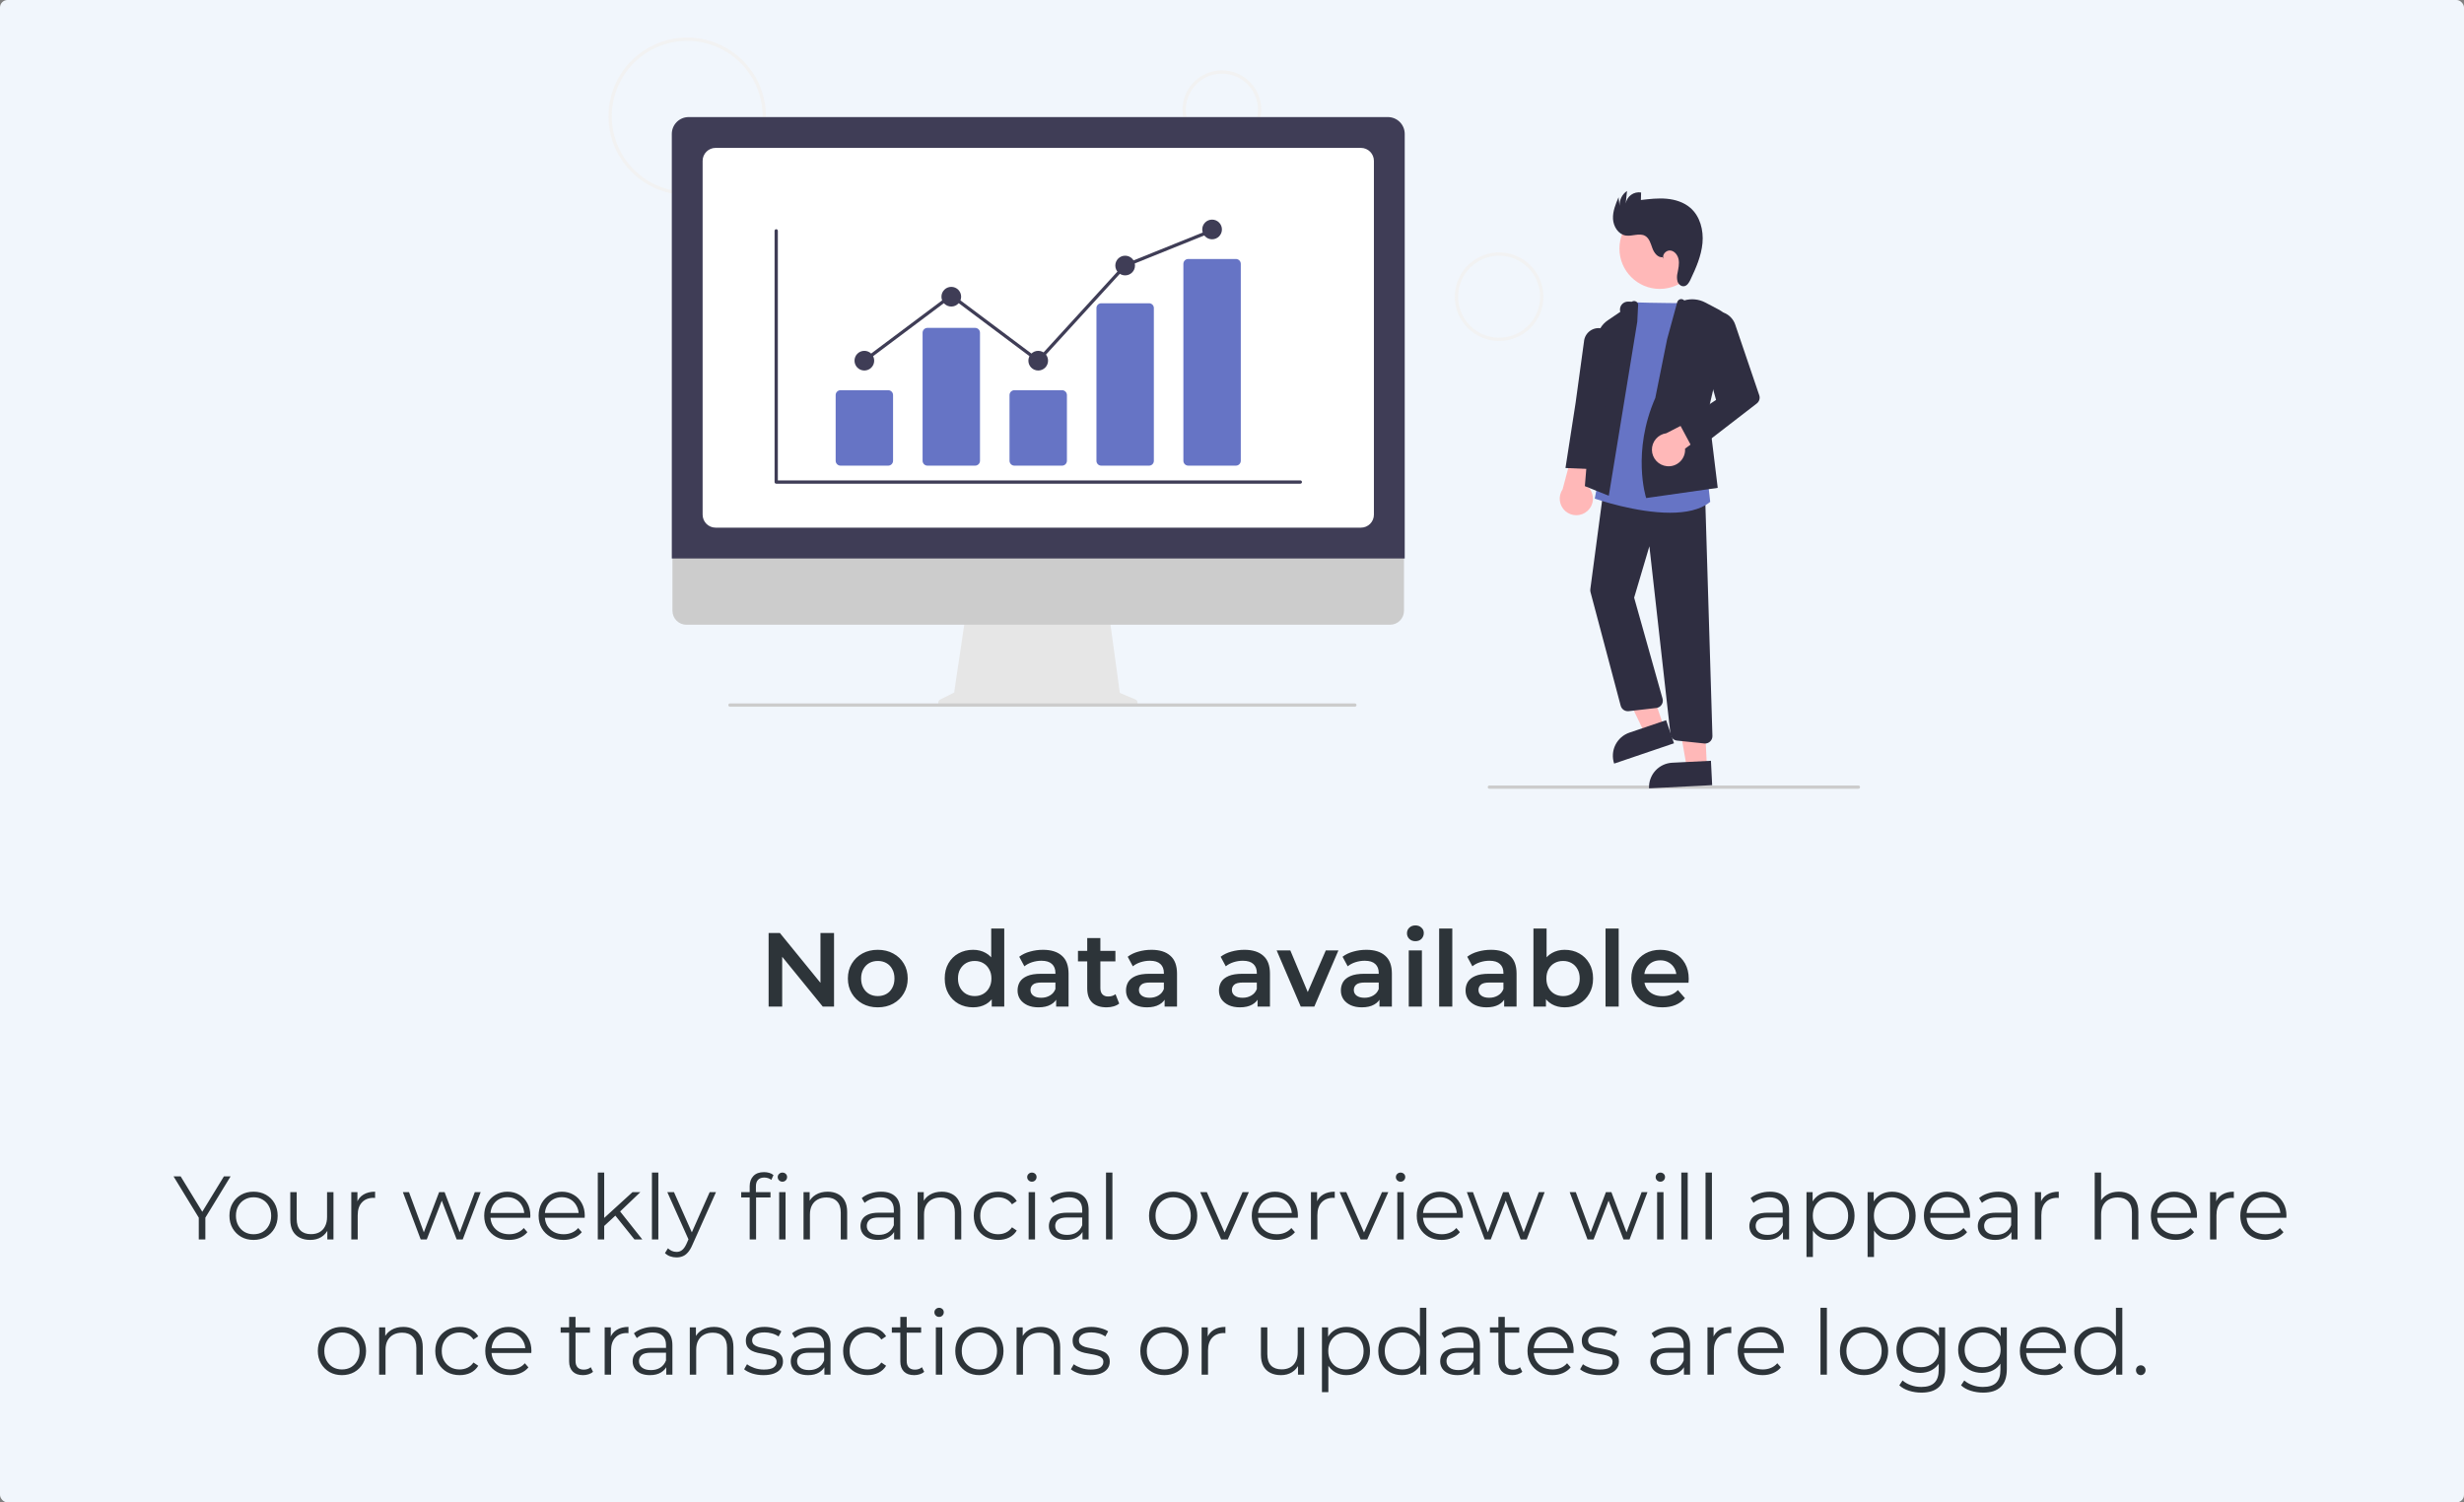 <svg width="328" height="200" viewBox="0 0 328 200" fill="none" xmlns="http://www.w3.org/2000/svg">
<rect x="0" y="0" width="328" height="200" fill="#808080" stroke="none"/>
<rect width="328" height="200" rx="1" fill="#F1F6FC"/>
<path d="M102.316 134V124.2H103.814L109.96 131.746H109.218V124.2H111.024V134H109.526L103.38 126.454H104.122V134H102.316ZM116.842 134.098C116.077 134.098 115.395 133.935 114.798 133.608C114.201 133.272 113.729 132.815 113.384 132.236C113.039 131.657 112.866 130.999 112.866 130.262C112.866 129.515 113.039 128.857 113.384 128.288C113.729 127.709 114.201 127.257 114.798 126.93C115.395 126.603 116.077 126.44 116.842 126.44C117.617 126.44 118.303 126.603 118.9 126.93C119.507 127.257 119.978 127.705 120.314 128.274C120.659 128.843 120.832 129.506 120.832 130.262C120.832 130.999 120.659 131.657 120.314 132.236C119.978 132.815 119.507 133.272 118.9 133.608C118.303 133.935 117.617 134.098 116.842 134.098ZM116.842 132.6C117.271 132.6 117.654 132.507 117.99 132.32C118.326 132.133 118.587 131.863 118.774 131.508C118.97 131.153 119.068 130.738 119.068 130.262C119.068 129.777 118.97 129.361 118.774 129.016C118.587 128.661 118.326 128.391 117.99 128.204C117.654 128.017 117.276 127.924 116.856 127.924C116.427 127.924 116.044 128.017 115.708 128.204C115.381 128.391 115.12 128.661 114.924 129.016C114.728 129.361 114.63 129.777 114.63 130.262C114.63 130.738 114.728 131.153 114.924 131.508C115.12 131.863 115.381 132.133 115.708 132.32C116.044 132.507 116.422 132.6 116.842 132.6ZM129.539 134.098C128.82 134.098 128.171 133.939 127.593 133.622C127.023 133.295 126.575 132.847 126.249 132.278C125.922 131.709 125.759 131.037 125.759 130.262C125.759 129.487 125.922 128.815 126.249 128.246C126.575 127.677 127.023 127.233 127.593 126.916C128.171 126.599 128.82 126.44 129.539 126.44C130.164 126.44 130.724 126.58 131.219 126.86C131.713 127.131 132.105 127.546 132.395 128.106C132.684 128.666 132.829 129.385 132.829 130.262C132.829 131.13 132.689 131.849 132.409 132.418C132.129 132.978 131.741 133.398 131.247 133.678C130.752 133.958 130.183 134.098 129.539 134.098ZM129.749 132.6C130.169 132.6 130.542 132.507 130.869 132.32C131.205 132.133 131.471 131.863 131.667 131.508C131.872 131.153 131.975 130.738 131.975 130.262C131.975 129.777 131.872 129.361 131.667 129.016C131.471 128.661 131.205 128.391 130.869 128.204C130.542 128.017 130.169 127.924 129.749 127.924C129.329 127.924 128.951 128.017 128.615 128.204C128.288 128.391 128.022 128.661 127.817 129.016C127.621 129.361 127.523 129.777 127.523 130.262C127.523 130.738 127.621 131.153 127.817 131.508C128.022 131.863 128.288 132.133 128.615 132.32C128.951 132.507 129.329 132.6 129.749 132.6ZM132.017 134V132.236L132.087 130.248L131.947 128.26V123.612H133.683V134H132.017ZM140.592 134V132.488L140.494 132.166V129.52C140.494 129.007 140.34 128.61 140.032 128.33C139.724 128.041 139.257 127.896 138.632 127.896C138.212 127.896 137.797 127.961 137.386 128.092C136.985 128.223 136.644 128.405 136.364 128.638L135.678 127.364C136.079 127.056 136.555 126.827 137.106 126.678C137.666 126.519 138.245 126.44 138.842 126.44C139.925 126.44 140.76 126.701 141.348 127.224C141.945 127.737 142.244 128.535 142.244 129.618V134H140.592ZM138.24 134.098C137.68 134.098 137.19 134.005 136.77 133.818C136.35 133.622 136.023 133.356 135.79 133.02C135.566 132.675 135.454 132.287 135.454 131.858C135.454 131.438 135.552 131.06 135.748 130.724C135.953 130.388 136.285 130.122 136.742 129.926C137.199 129.73 137.806 129.632 138.562 129.632H140.732V130.794H138.688C138.091 130.794 137.689 130.892 137.484 131.088C137.279 131.275 137.176 131.508 137.176 131.788C137.176 132.105 137.302 132.357 137.554 132.544C137.806 132.731 138.156 132.824 138.604 132.824C139.033 132.824 139.416 132.726 139.752 132.53C140.097 132.334 140.345 132.045 140.494 131.662L140.788 132.712C140.62 133.151 140.317 133.491 139.878 133.734C139.449 133.977 138.903 134.098 138.24 134.098ZM147.304 134.098C146.482 134.098 145.848 133.888 145.4 133.468C144.952 133.039 144.728 132.409 144.728 131.578V124.872H146.478V131.536C146.478 131.891 146.566 132.166 146.744 132.362C146.93 132.558 147.187 132.656 147.514 132.656C147.906 132.656 148.232 132.553 148.494 132.348L148.984 133.594C148.778 133.762 148.526 133.888 148.228 133.972C147.929 134.056 147.621 134.098 147.304 134.098ZM143.496 127.98V126.58H148.48V127.98H143.496ZM155.029 134V132.488L154.931 132.166V129.52C154.931 129.007 154.777 128.61 154.469 128.33C154.161 128.041 153.695 127.896 153.069 127.896C152.649 127.896 152.234 127.961 151.823 128.092C151.422 128.223 151.081 128.405 150.801 128.638L150.115 127.364C150.517 127.056 150.993 126.827 151.543 126.678C152.103 126.519 152.682 126.44 153.279 126.44C154.362 126.44 155.197 126.701 155.785 127.224C156.383 127.737 156.681 128.535 156.681 129.618V134H155.029ZM152.677 134.098C152.117 134.098 151.627 134.005 151.207 133.818C150.787 133.622 150.461 133.356 150.227 133.02C150.003 132.675 149.891 132.287 149.891 131.858C149.891 131.438 149.989 131.06 150.185 130.724C150.391 130.388 150.722 130.122 151.179 129.926C151.637 129.73 152.243 129.632 152.999 129.632H155.169V130.794H153.125C152.528 130.794 152.127 130.892 151.921 131.088C151.716 131.275 151.613 131.508 151.613 131.788C151.613 132.105 151.739 132.357 151.991 132.544C152.243 132.731 152.593 132.824 153.041 132.824C153.471 132.824 153.853 132.726 154.189 132.53C154.535 132.334 154.782 132.045 154.931 131.662L155.225 132.712C155.057 133.151 154.754 133.491 154.315 133.734C153.886 133.977 153.34 134.098 152.677 134.098ZM167.402 134V132.488L167.304 132.166V129.52C167.304 129.007 167.15 128.61 166.842 128.33C166.534 128.041 166.068 127.896 165.442 127.896C165.022 127.896 164.607 127.961 164.196 128.092C163.795 128.223 163.454 128.405 163.174 128.638L162.488 127.364C162.89 127.056 163.366 126.827 163.916 126.678C164.476 126.519 165.055 126.44 165.652 126.44C166.735 126.44 167.57 126.701 168.158 127.224C168.756 127.737 169.054 128.535 169.054 129.618V134H167.402ZM165.05 134.098C164.49 134.098 164 134.005 163.58 133.818C163.16 133.622 162.834 133.356 162.6 133.02C162.376 132.675 162.264 132.287 162.264 131.858C162.264 131.438 162.362 131.06 162.558 130.724C162.764 130.388 163.095 130.122 163.552 129.926C164.01 129.73 164.616 129.632 165.372 129.632H167.542V130.794H165.498C164.901 130.794 164.5 130.892 164.294 131.088C164.089 131.275 163.986 131.508 163.986 131.788C163.986 132.105 164.112 132.357 164.364 132.544C164.616 132.731 164.966 132.824 165.414 132.824C165.844 132.824 166.226 132.726 166.562 132.53C166.908 132.334 167.155 132.045 167.304 131.662L167.598 132.712C167.43 133.151 167.127 133.491 166.688 133.734C166.259 133.977 165.713 134.098 165.05 134.098ZM173.152 134L169.946 126.524H171.766L174.524 133.118H173.628L176.484 126.524H178.164L174.958 134H173.152ZM183.631 134V132.488L183.533 132.166V129.52C183.533 129.007 183.379 128.61 183.071 128.33C182.763 128.041 182.296 127.896 181.671 127.896C181.251 127.896 180.836 127.961 180.425 128.092C180.024 128.223 179.683 128.405 179.403 128.638L178.717 127.364C179.118 127.056 179.594 126.827 180.145 126.678C180.705 126.519 181.284 126.44 181.881 126.44C182.964 126.44 183.799 126.701 184.387 127.224C184.984 127.737 185.283 128.535 185.283 129.618V134H183.631ZM181.279 134.098C180.719 134.098 180.229 134.005 179.809 133.818C179.389 133.622 179.062 133.356 178.829 133.02C178.605 132.675 178.493 132.287 178.493 131.858C178.493 131.438 178.591 131.06 178.787 130.724C178.992 130.388 179.324 130.122 179.781 129.926C180.238 129.73 180.845 129.632 181.601 129.632H183.771V130.794H181.727C181.13 130.794 180.728 130.892 180.523 131.088C180.318 131.275 180.215 131.508 180.215 131.788C180.215 132.105 180.341 132.357 180.593 132.544C180.845 132.731 181.195 132.824 181.643 132.824C182.072 132.824 182.455 132.726 182.791 132.53C183.136 132.334 183.384 132.045 183.533 131.662L183.827 132.712C183.659 133.151 183.356 133.491 182.917 133.734C182.488 133.977 181.942 134.098 181.279 134.098ZM187.529 134V126.524H189.279V134H187.529ZM188.411 125.292C188.084 125.292 187.814 125.189 187.599 124.984C187.394 124.779 187.291 124.531 187.291 124.242C187.291 123.943 187.394 123.696 187.599 123.5C187.814 123.295 188.084 123.192 188.411 123.192C188.738 123.192 189.004 123.29 189.209 123.486C189.424 123.673 189.531 123.911 189.531 124.2C189.531 124.508 189.428 124.769 189.223 124.984C189.018 125.189 188.747 125.292 188.411 125.292ZM191.576 134V123.612H193.326V134H191.576ZM200.229 134V132.488L200.131 132.166V129.52C200.131 129.007 199.977 128.61 199.669 128.33C199.361 128.041 198.894 127.896 198.269 127.896C197.849 127.896 197.433 127.961 197.023 128.092C196.621 128.223 196.281 128.405 196.001 128.638L195.315 127.364C195.716 127.056 196.192 126.827 196.743 126.678C197.303 126.519 197.881 126.44 198.479 126.44C199.561 126.44 200.397 126.701 200.985 127.224C201.582 127.737 201.881 128.535 201.881 129.618V134H200.229ZM197.877 134.098C197.317 134.098 196.827 134.005 196.407 133.818C195.987 133.622 195.66 133.356 195.427 133.02C195.203 132.675 195.091 132.287 195.091 131.858C195.091 131.438 195.189 131.06 195.385 130.724C195.59 130.388 195.921 130.122 196.379 129.926C196.836 129.73 197.443 129.632 198.199 129.632H200.369V130.794H198.325C197.727 130.794 197.326 130.892 197.121 131.088C196.915 131.275 196.813 131.508 196.813 131.788C196.813 132.105 196.939 132.357 197.191 132.544C197.443 132.731 197.793 132.824 198.241 132.824C198.67 132.824 199.053 132.726 199.389 132.53C199.734 132.334 199.981 132.045 200.131 131.662L200.425 132.712C200.257 133.151 199.953 133.491 199.515 133.734C199.085 133.977 198.539 134.098 197.877 134.098ZM208.271 134.098C207.636 134.098 207.071 133.958 206.577 133.678C206.082 133.398 205.69 132.978 205.401 132.418C205.121 131.849 204.981 131.13 204.981 130.262C204.981 129.385 205.125 128.666 205.415 128.106C205.713 127.546 206.11 127.131 206.605 126.86C207.109 126.58 207.664 126.44 208.271 126.44C209.008 126.44 209.657 126.599 210.217 126.916C210.786 127.233 211.234 127.677 211.561 128.246C211.897 128.815 212.065 129.487 212.065 130.262C212.065 131.037 211.897 131.709 211.561 132.278C211.234 132.847 210.786 133.295 210.217 133.622C209.657 133.939 209.008 134.098 208.271 134.098ZM204.127 134V123.612H205.877V128.26L205.737 130.248L205.793 132.236V134H204.127ZM208.075 132.6C208.495 132.6 208.868 132.507 209.195 132.32C209.531 132.133 209.797 131.863 209.993 131.508C210.189 131.153 210.287 130.738 210.287 130.262C210.287 129.777 210.189 129.361 209.993 129.016C209.797 128.661 209.531 128.391 209.195 128.204C208.868 128.017 208.495 127.924 208.075 127.924C207.655 127.924 207.277 128.017 206.941 128.204C206.605 128.391 206.339 128.661 206.143 129.016C205.947 129.361 205.849 129.777 205.849 130.262C205.849 130.738 205.947 131.153 206.143 131.508C206.339 131.863 206.605 132.133 206.941 132.32C207.277 132.507 207.655 132.6 208.075 132.6ZM213.724 134V123.612H215.474V134H213.724ZM221.285 134.098C220.454 134.098 219.726 133.935 219.101 133.608C218.485 133.272 218.004 132.815 217.659 132.236C217.323 131.657 217.155 130.999 217.155 130.262C217.155 129.515 217.318 128.857 217.645 128.288C217.981 127.709 218.438 127.257 219.017 126.93C219.605 126.603 220.272 126.44 221.019 126.44C221.747 126.44 222.396 126.599 222.965 126.916C223.534 127.233 223.982 127.681 224.309 128.26C224.636 128.839 224.799 129.52 224.799 130.304C224.799 130.379 224.794 130.463 224.785 130.556C224.785 130.649 224.78 130.738 224.771 130.822H218.541V129.66H223.847L223.161 130.024C223.17 129.595 223.082 129.217 222.895 128.89C222.708 128.563 222.452 128.307 222.125 128.12C221.808 127.933 221.439 127.84 221.019 127.84C220.59 127.84 220.212 127.933 219.885 128.12C219.568 128.307 219.316 128.568 219.129 128.904C218.952 129.231 218.863 129.618 218.863 130.066V130.346C218.863 130.794 218.966 131.191 219.171 131.536C219.376 131.881 219.666 132.147 220.039 132.334C220.412 132.521 220.842 132.614 221.327 132.614C221.747 132.614 222.125 132.549 222.461 132.418C222.797 132.287 223.096 132.082 223.357 131.802L224.295 132.88C223.959 133.272 223.534 133.575 223.021 133.79C222.517 133.995 221.938 134.098 221.285 134.098Z" fill="#2D3439"/>
<path d="M26.46 165V161.88L26.664 162.432L23.1 156.6H24.048L27.18 161.724H26.676L29.808 156.6H30.696L27.132 162.432L27.336 161.88V165H26.46ZM33.746 165.06C33.138 165.06 32.59 164.924 32.102 164.652C31.622 164.372 31.242 163.992 30.962 163.512C30.682 163.024 30.542 162.468 30.542 161.844C30.542 161.212 30.682 160.656 30.962 160.176C31.242 159.696 31.622 159.32 32.102 159.048C32.582 158.776 33.13 158.64 33.746 158.64C34.37 158.64 34.922 158.776 35.402 159.048C35.89 159.32 36.27 159.696 36.542 160.176C36.822 160.656 36.962 161.212 36.962 161.844C36.962 162.468 36.822 163.024 36.542 163.512C36.27 163.992 35.89 164.372 35.402 164.652C34.914 164.924 34.362 165.06 33.746 165.06ZM33.746 164.304C34.202 164.304 34.606 164.204 34.958 164.004C35.31 163.796 35.586 163.508 35.786 163.14C35.994 162.764 36.098 162.332 36.098 161.844C36.098 161.348 35.994 160.916 35.786 160.548C35.586 160.18 35.31 159.896 34.958 159.696C34.606 159.488 34.206 159.384 33.758 159.384C33.31 159.384 32.91 159.488 32.558 159.696C32.206 159.896 31.926 160.18 31.718 160.548C31.51 160.916 31.406 161.348 31.406 161.844C31.406 162.332 31.51 162.764 31.718 163.14C31.926 163.508 32.206 163.796 32.558 164.004C32.91 164.204 33.306 164.304 33.746 164.304ZM41.306 165.06C40.77 165.06 40.302 164.96 39.902 164.76C39.502 164.56 39.19 164.26 38.966 163.86C38.75 163.46 38.642 162.96 38.642 162.36V158.7H39.494V162.264C39.494 162.936 39.658 163.444 39.986 163.788C40.322 164.124 40.79 164.292 41.39 164.292C41.83 164.292 42.21 164.204 42.53 164.028C42.858 163.844 43.106 163.58 43.274 163.236C43.45 162.892 43.538 162.48 43.538 162V158.7H44.39V165H43.574V163.272L43.706 163.584C43.506 164.048 43.194 164.412 42.77 164.676C42.354 164.932 41.866 165.06 41.306 165.06ZM46.764 165V158.7H47.58V160.416L47.496 160.116C47.672 159.636 47.968 159.272 48.384 159.024C48.8 158.768 49.316 158.64 49.932 158.64V159.468C49.9 159.468 49.868 159.468 49.836 159.468C49.804 159.46 49.772 159.456 49.74 159.456C49.076 159.456 48.556 159.66 48.18 160.068C47.804 160.468 47.616 161.04 47.616 161.784V165H46.764ZM56.005 165L53.629 158.7H54.445L56.605 164.544H56.233L58.453 158.7H59.185L61.381 164.544H61.009L63.205 158.7H63.985L61.597 165H60.793L58.681 159.504H58.933L56.809 165H56.005ZM67.768 165.06C67.112 165.06 66.536 164.924 66.04 164.652C65.544 164.372 65.156 163.992 64.876 163.512C64.596 163.024 64.456 162.468 64.456 161.844C64.456 161.22 64.588 160.668 64.852 160.188C65.124 159.708 65.492 159.332 65.956 159.06C66.428 158.78 66.956 158.64 67.54 158.64C68.132 158.64 68.656 158.776 69.112 159.048C69.576 159.312 69.94 159.688 70.204 160.176C70.468 160.656 70.6 161.212 70.6 161.844C70.6 161.884 70.596 161.928 70.588 161.976C70.588 162.016 70.588 162.06 70.588 162.108H65.104V161.472H70.132L69.796 161.724C69.796 161.268 69.696 160.864 69.496 160.512C69.304 160.152 69.04 159.872 68.704 159.672C68.368 159.472 67.98 159.372 67.54 159.372C67.108 159.372 66.72 159.472 66.376 159.672C66.032 159.872 65.764 160.152 65.572 160.512C65.38 160.872 65.284 161.284 65.284 161.748V161.88C65.284 162.36 65.388 162.784 65.596 163.152C65.812 163.512 66.108 163.796 66.484 164.004C66.868 164.204 67.304 164.304 67.792 164.304C68.176 164.304 68.532 164.236 68.86 164.1C69.196 163.964 69.484 163.756 69.724 163.476L70.204 164.028C69.924 164.364 69.572 164.62 69.148 164.796C68.732 164.972 68.272 165.06 67.768 165.06ZM75.01 165.06C74.355 165.06 73.778 164.924 73.282 164.652C72.787 164.372 72.398 163.992 72.118 163.512C71.838 163.024 71.698 162.468 71.698 161.844C71.698 161.22 71.831 160.668 72.094 160.188C72.367 159.708 72.734 159.332 73.198 159.06C73.671 158.78 74.198 158.64 74.782 158.64C75.374 158.64 75.898 158.776 76.355 159.048C76.819 159.312 77.183 159.688 77.447 160.176C77.71 160.656 77.843 161.212 77.843 161.844C77.843 161.884 77.838 161.928 77.831 161.976C77.831 162.016 77.831 162.06 77.831 162.108H72.347V161.472H77.374L77.038 161.724C77.038 161.268 76.939 160.864 76.739 160.512C76.546 160.152 76.282 159.872 75.947 159.672C75.611 159.472 75.222 159.372 74.782 159.372C74.35 159.372 73.963 159.472 73.618 159.672C73.275 159.872 73.007 160.152 72.814 160.512C72.623 160.872 72.526 161.284 72.526 161.748V161.88C72.526 162.36 72.63 162.784 72.838 163.152C73.055 163.512 73.35 163.796 73.727 164.004C74.111 164.204 74.546 164.304 75.034 164.304C75.418 164.304 75.775 164.236 76.103 164.1C76.439 163.964 76.727 163.756 76.966 163.476L77.447 164.028C77.166 164.364 76.814 164.62 76.391 164.796C75.975 164.972 75.514 165.06 75.01 165.06ZM80.249 163.368L80.273 162.276L84.197 158.7H85.241L82.469 161.352L81.989 161.76L80.249 163.368ZM79.577 165V156.096H80.429V165H79.577ZM84.461 165L81.833 161.724L82.385 161.064L85.505 165H84.461ZM86.784 165V156.096H87.636V165H86.784ZM90.054 167.388C89.758 167.388 89.474 167.34 89.202 167.244C88.938 167.148 88.71 167.004 88.518 166.812L88.914 166.176C89.074 166.328 89.246 166.444 89.43 166.524C89.622 166.612 89.834 166.656 90.066 166.656C90.346 166.656 90.586 166.576 90.786 166.416C90.994 166.264 91.19 165.992 91.374 165.6L91.782 164.676L91.878 164.544L94.47 158.7H95.31L92.154 165.756C91.978 166.164 91.782 166.488 91.566 166.728C91.358 166.968 91.13 167.136 90.882 167.232C90.634 167.336 90.358 167.388 90.054 167.388ZM91.734 165.18L88.83 158.7H89.718L92.286 164.484L91.734 165.18ZM99.795 165V157.908C99.795 157.348 99.959 156.896 100.287 156.552C100.615 156.208 101.087 156.036 101.703 156.036C101.943 156.036 102.175 156.068 102.399 156.132C102.623 156.196 102.811 156.296 102.963 156.432L102.675 157.068C102.555 156.964 102.415 156.888 102.255 156.84C102.095 156.784 101.923 156.756 101.739 156.756C101.379 156.756 101.103 156.856 100.911 157.056C100.719 157.256 100.623 157.552 100.623 157.944V158.904L100.647 159.3V165H99.795ZM98.667 159.408V158.7H102.567V159.408H98.667ZM103.719 165V158.7H104.571V165H103.719ZM104.151 157.308C103.975 157.308 103.827 157.248 103.707 157.128C103.587 157.008 103.527 156.864 103.527 156.696C103.527 156.528 103.587 156.388 103.707 156.276C103.827 156.156 103.975 156.096 104.151 156.096C104.327 156.096 104.475 156.152 104.595 156.264C104.715 156.376 104.775 156.516 104.775 156.684C104.775 156.86 104.715 157.008 104.595 157.128C104.483 157.248 104.335 157.308 104.151 157.308ZM110.179 158.64C110.691 158.64 111.139 158.74 111.523 158.94C111.915 159.132 112.219 159.428 112.435 159.828C112.659 160.228 112.771 160.732 112.771 161.34V165H111.919V161.424C111.919 160.76 111.751 160.26 111.415 159.924C111.087 159.58 110.623 159.408 110.023 159.408C109.575 159.408 109.183 159.5 108.847 159.684C108.519 159.86 108.263 160.12 108.079 160.464C107.903 160.8 107.815 161.208 107.815 161.688V165H106.963V158.7H107.779V160.428L107.647 160.104C107.847 159.648 108.167 159.292 108.607 159.036C109.047 158.772 109.571 158.64 110.179 158.64ZM119.021 165V163.608L118.985 163.38V161.052C118.985 160.516 118.833 160.104 118.529 159.816C118.233 159.528 117.789 159.384 117.197 159.384C116.789 159.384 116.401 159.452 116.033 159.588C115.665 159.724 115.353 159.904 115.097 160.128L114.713 159.492C115.033 159.22 115.417 159.012 115.865 158.868C116.313 158.716 116.785 158.64 117.281 158.64C118.097 158.64 118.725 158.844 119.165 159.252C119.613 159.652 119.837 160.264 119.837 161.088V165H119.021ZM116.849 165.06C116.377 165.06 115.965 164.984 115.613 164.832C115.269 164.672 115.005 164.456 114.821 164.184C114.637 163.904 114.545 163.584 114.545 163.224C114.545 162.896 114.621 162.6 114.773 162.336C114.933 162.064 115.189 161.848 115.541 161.688C115.901 161.52 116.381 161.436 116.981 161.436H119.153V162.072H117.005C116.397 162.072 115.973 162.18 115.733 162.396C115.501 162.612 115.385 162.88 115.385 163.2C115.385 163.56 115.525 163.848 115.805 164.064C116.085 164.28 116.477 164.388 116.981 164.388C117.461 164.388 117.873 164.28 118.217 164.064C118.569 163.84 118.825 163.52 118.985 163.104L119.177 163.692C119.017 164.108 118.737 164.44 118.337 164.688C117.945 164.936 117.449 165.06 116.849 165.06ZM125.367 158.64C125.879 158.64 126.327 158.74 126.711 158.94C127.103 159.132 127.407 159.428 127.623 159.828C127.847 160.228 127.959 160.732 127.959 161.34V165H127.107V161.424C127.107 160.76 126.939 160.26 126.603 159.924C126.275 159.58 125.811 159.408 125.211 159.408C124.763 159.408 124.371 159.5 124.035 159.684C123.707 159.86 123.451 160.12 123.267 160.464C123.091 160.8 123.003 161.208 123.003 161.688V165H122.151V158.7H122.967V160.428L122.835 160.104C123.035 159.648 123.355 159.292 123.795 159.036C124.235 158.772 124.759 158.64 125.367 158.64ZM132.876 165.06C132.252 165.06 131.692 164.924 131.196 164.652C130.708 164.372 130.324 163.992 130.044 163.512C129.764 163.024 129.624 162.468 129.624 161.844C129.624 161.212 129.764 160.656 130.044 160.176C130.324 159.696 130.708 159.32 131.196 159.048C131.692 158.776 132.252 158.64 132.876 158.64C133.412 158.64 133.896 158.744 134.328 158.952C134.76 159.16 135.1 159.472 135.348 159.888L134.712 160.32C134.496 160 134.228 159.764 133.908 159.612C133.588 159.46 133.24 159.384 132.864 159.384C132.416 159.384 132.012 159.488 131.652 159.696C131.292 159.896 131.008 160.18 130.8 160.548C130.592 160.916 130.488 161.348 130.488 161.844C130.488 162.34 130.592 162.772 130.8 163.14C131.008 163.508 131.292 163.796 131.652 164.004C132.012 164.204 132.416 164.304 132.864 164.304C133.24 164.304 133.588 164.228 133.908 164.076C134.228 163.924 134.496 163.692 134.712 163.38L135.348 163.812C135.1 164.22 134.76 164.532 134.328 164.748C133.896 164.956 133.412 165.06 132.876 165.06ZM136.928 165V158.7H137.78V165H136.928ZM137.36 157.308C137.184 157.308 137.036 157.248 136.916 157.128C136.796 157.008 136.736 156.864 136.736 156.696C136.736 156.528 136.796 156.388 136.916 156.276C137.036 156.156 137.184 156.096 137.36 156.096C137.536 156.096 137.684 156.152 137.804 156.264C137.924 156.376 137.984 156.516 137.984 156.684C137.984 156.86 137.924 157.008 137.804 157.128C137.692 157.248 137.544 157.308 137.36 157.308ZM144.099 165V163.608L144.063 163.38V161.052C144.063 160.516 143.911 160.104 143.607 159.816C143.311 159.528 142.867 159.384 142.275 159.384C141.867 159.384 141.479 159.452 141.111 159.588C140.743 159.724 140.431 159.904 140.175 160.128L139.791 159.492C140.111 159.22 140.495 159.012 140.943 158.868C141.391 158.716 141.863 158.64 142.359 158.64C143.175 158.64 143.803 158.844 144.243 159.252C144.691 159.652 144.915 160.264 144.915 161.088V165H144.099ZM141.927 165.06C141.455 165.06 141.043 164.984 140.691 164.832C140.347 164.672 140.083 164.456 139.899 164.184C139.715 163.904 139.623 163.584 139.623 163.224C139.623 162.896 139.699 162.6 139.851 162.336C140.011 162.064 140.267 161.848 140.619 161.688C140.979 161.52 141.459 161.436 142.059 161.436H144.231V162.072H142.083C141.475 162.072 141.051 162.18 140.811 162.396C140.579 162.612 140.463 162.88 140.463 163.2C140.463 163.56 140.603 163.848 140.883 164.064C141.163 164.28 141.555 164.388 142.059 164.388C142.539 164.388 142.951 164.28 143.295 164.064C143.647 163.84 143.903 163.52 144.063 163.104L144.255 163.692C144.095 164.108 143.815 164.44 143.415 164.688C143.023 164.936 142.527 165.06 141.927 165.06ZM147.229 165V156.096H148.081V165H147.229ZM156.16 165.06C155.552 165.06 155.004 164.924 154.516 164.652C154.036 164.372 153.656 163.992 153.376 163.512C153.096 163.024 152.956 162.468 152.956 161.844C152.956 161.212 153.096 160.656 153.376 160.176C153.656 159.696 154.036 159.32 154.516 159.048C154.996 158.776 155.544 158.64 156.16 158.64C156.784 158.64 157.336 158.776 157.816 159.048C158.304 159.32 158.684 159.696 158.956 160.176C159.236 160.656 159.376 161.212 159.376 161.844C159.376 162.468 159.236 163.024 158.956 163.512C158.684 163.992 158.304 164.372 157.816 164.652C157.328 164.924 156.776 165.06 156.16 165.06ZM156.16 164.304C156.616 164.304 157.02 164.204 157.372 164.004C157.724 163.796 158 163.508 158.2 163.14C158.408 162.764 158.512 162.332 158.512 161.844C158.512 161.348 158.408 160.916 158.2 160.548C158 160.18 157.724 159.896 157.372 159.696C157.02 159.488 156.62 159.384 156.172 159.384C155.724 159.384 155.324 159.488 154.972 159.696C154.62 159.896 154.34 160.18 154.132 160.548C153.924 160.916 153.82 161.348 153.82 161.844C153.82 162.332 153.924 162.764 154.132 163.14C154.34 163.508 154.62 163.796 154.972 164.004C155.324 164.204 155.72 164.304 156.16 164.304ZM162.56 165L159.764 158.7H160.652L163.22 164.544H162.8L165.404 158.7H166.244L163.436 165H162.56ZM169.944 165.06C169.288 165.06 168.712 164.924 168.216 164.652C167.72 164.372 167.332 163.992 167.052 163.512C166.772 163.024 166.632 162.468 166.632 161.844C166.632 161.22 166.764 160.668 167.028 160.188C167.3 159.708 167.668 159.332 168.132 159.06C168.604 158.78 169.132 158.64 169.716 158.64C170.308 158.64 170.832 158.776 171.288 159.048C171.752 159.312 172.116 159.688 172.38 160.176C172.644 160.656 172.776 161.212 172.776 161.844C172.776 161.884 172.772 161.928 172.764 161.976C172.764 162.016 172.764 162.06 172.764 162.108H167.28V161.472H172.308L171.972 161.724C171.972 161.268 171.872 160.864 171.672 160.512C171.48 160.152 171.216 159.872 170.88 159.672C170.544 159.472 170.156 159.372 169.716 159.372C169.284 159.372 168.896 159.472 168.552 159.672C168.208 159.872 167.94 160.152 167.748 160.512C167.556 160.872 167.46 161.284 167.46 161.748V161.88C167.46 162.36 167.564 162.784 167.772 163.152C167.988 163.512 168.284 163.796 168.66 164.004C169.044 164.204 169.48 164.304 169.968 164.304C170.352 164.304 170.708 164.236 171.036 164.1C171.372 163.964 171.66 163.756 171.9 163.476L172.38 164.028C172.1 164.364 171.748 164.62 171.324 164.796C170.908 164.972 170.448 165.06 169.944 165.06ZM174.51 165V158.7H175.326V160.416L175.242 160.116C175.418 159.636 175.714 159.272 176.13 159.024C176.546 158.768 177.062 158.64 177.678 158.64V159.468C177.646 159.468 177.614 159.468 177.582 159.468C177.55 159.46 177.518 159.456 177.486 159.456C176.822 159.456 176.302 159.66 175.926 160.068C175.55 160.468 175.362 161.04 175.362 161.784V165H174.51ZM181.122 165L178.326 158.7H179.214L181.782 164.544H181.362L183.966 158.7H184.806L181.998 165H181.122ZM186.006 165V158.7H186.858V165H186.006ZM186.438 157.308C186.262 157.308 186.114 157.248 185.994 157.128C185.874 157.008 185.814 156.864 185.814 156.696C185.814 156.528 185.874 156.388 185.994 156.276C186.114 156.156 186.262 156.096 186.438 156.096C186.614 156.096 186.762 156.152 186.882 156.264C187.002 156.376 187.062 156.516 187.062 156.684C187.062 156.86 187.002 157.008 186.882 157.128C186.77 157.248 186.622 157.308 186.438 157.308ZM191.905 165.06C191.249 165.06 190.673 164.924 190.177 164.652C189.681 164.372 189.293 163.992 189.013 163.512C188.733 163.024 188.593 162.468 188.593 161.844C188.593 161.22 188.725 160.668 188.989 160.188C189.261 159.708 189.629 159.332 190.093 159.06C190.565 158.78 191.093 158.64 191.677 158.64C192.269 158.64 192.793 158.776 193.249 159.048C193.713 159.312 194.077 159.688 194.341 160.176C194.605 160.656 194.737 161.212 194.737 161.844C194.737 161.884 194.733 161.928 194.725 161.976C194.725 162.016 194.725 162.06 194.725 162.108H189.241V161.472H194.269L193.933 161.724C193.933 161.268 193.833 160.864 193.633 160.512C193.441 160.152 193.177 159.872 192.841 159.672C192.505 159.472 192.117 159.372 191.677 159.372C191.245 159.372 190.857 159.472 190.513 159.672C190.169 159.872 189.901 160.152 189.709 160.512C189.517 160.872 189.421 161.284 189.421 161.748V161.88C189.421 162.36 189.525 162.784 189.733 163.152C189.949 163.512 190.245 163.796 190.621 164.004C191.005 164.204 191.441 164.304 191.929 164.304C192.313 164.304 192.669 164.236 192.997 164.1C193.333 163.964 193.621 163.756 193.861 163.476L194.341 164.028C194.061 164.364 193.709 164.62 193.285 164.796C192.869 164.972 192.409 165.06 191.905 165.06ZM197.638 165L195.262 158.7H196.078L198.238 164.544H197.866L200.086 158.7H200.818L203.014 164.544H202.642L204.838 158.7H205.618L203.23 165H202.426L200.314 159.504H200.566L198.442 165H197.638ZM211.326 165L208.95 158.7H209.766L211.926 164.544H211.554L213.774 158.7H214.506L216.702 164.544H216.33L218.526 158.7H219.306L216.918 165H216.114L214.002 159.504H214.254L212.13 165H211.326ZM220.588 165V158.7H221.44V165H220.588ZM221.02 157.308C220.844 157.308 220.696 157.248 220.576 157.128C220.456 157.008 220.396 156.864 220.396 156.696C220.396 156.528 220.456 156.388 220.576 156.276C220.696 156.156 220.844 156.096 221.02 156.096C221.196 156.096 221.344 156.152 221.464 156.264C221.584 156.376 221.644 156.516 221.644 156.684C221.644 156.86 221.584 157.008 221.464 157.128C221.352 157.248 221.204 157.308 221.02 157.308ZM223.811 165V156.096H224.663V165H223.811ZM227.034 165V156.096H227.886V165H227.034ZM237.345 165V163.608L237.309 163.38V161.052C237.309 160.516 237.157 160.104 236.853 159.816C236.557 159.528 236.113 159.384 235.521 159.384C235.113 159.384 234.725 159.452 234.357 159.588C233.989 159.724 233.677 159.904 233.421 160.128L233.037 159.492C233.357 159.22 233.741 159.012 234.189 158.868C234.637 158.716 235.109 158.64 235.605 158.64C236.421 158.64 237.049 158.844 237.489 159.252C237.937 159.652 238.161 160.264 238.161 161.088V165H237.345ZM235.173 165.06C234.701 165.06 234.289 164.984 233.937 164.832C233.593 164.672 233.329 164.456 233.145 164.184C232.961 163.904 232.869 163.584 232.869 163.224C232.869 162.896 232.945 162.6 233.097 162.336C233.257 162.064 233.513 161.848 233.865 161.688C234.225 161.52 234.705 161.436 235.305 161.436H237.477V162.072H235.329C234.721 162.072 234.297 162.18 234.057 162.396C233.825 162.612 233.709 162.88 233.709 163.2C233.709 163.56 233.849 163.848 234.129 164.064C234.409 164.28 234.801 164.388 235.305 164.388C235.785 164.388 236.197 164.28 236.541 164.064C236.893 163.84 237.149 163.52 237.309 163.104L237.501 163.692C237.341 164.108 237.061 164.44 236.661 164.688C236.269 164.936 235.773 165.06 235.173 165.06ZM243.727 165.06C243.183 165.06 242.691 164.936 242.251 164.688C241.811 164.432 241.459 164.068 241.195 163.596C240.939 163.116 240.811 162.532 240.811 161.844C240.811 161.156 240.939 160.576 241.195 160.104C241.451 159.624 241.799 159.26 242.239 159.012C242.679 158.764 243.175 158.64 243.727 158.64C244.327 158.64 244.863 158.776 245.335 159.048C245.815 159.312 246.191 159.688 246.463 160.176C246.735 160.656 246.871 161.212 246.871 161.844C246.871 162.484 246.735 163.044 246.463 163.524C246.191 164.004 245.815 164.38 245.335 164.652C244.863 164.924 244.327 165.06 243.727 165.06ZM240.475 167.328V158.7H241.291V160.596L241.207 161.856L241.327 163.128V167.328H240.475ZM243.667 164.304C244.115 164.304 244.515 164.204 244.867 164.004C245.219 163.796 245.499 163.508 245.707 163.14C245.915 162.764 246.019 162.332 246.019 161.844C246.019 161.356 245.915 160.928 245.707 160.56C245.499 160.192 245.219 159.904 244.867 159.696C244.515 159.488 244.115 159.384 243.667 159.384C243.219 159.384 242.815 159.488 242.455 159.696C242.103 159.904 241.823 160.192 241.615 160.56C241.415 160.928 241.315 161.356 241.315 161.844C241.315 162.332 241.415 162.764 241.615 163.14C241.823 163.508 242.103 163.796 242.455 164.004C242.815 164.204 243.219 164.304 243.667 164.304ZM251.86 165.06C251.316 165.06 250.824 164.936 250.384 164.688C249.944 164.432 249.592 164.068 249.328 163.596C249.072 163.116 248.944 162.532 248.944 161.844C248.944 161.156 249.072 160.576 249.328 160.104C249.584 159.624 249.932 159.26 250.372 159.012C250.812 158.764 251.308 158.64 251.86 158.64C252.46 158.64 252.996 158.776 253.468 159.048C253.948 159.312 254.324 159.688 254.596 160.176C254.868 160.656 255.004 161.212 255.004 161.844C255.004 162.484 254.868 163.044 254.596 163.524C254.324 164.004 253.948 164.38 253.468 164.652C252.996 164.924 252.46 165.06 251.86 165.06ZM248.608 167.328V158.7H249.424V160.596L249.34 161.856L249.46 163.128V167.328H248.608ZM251.8 164.304C252.248 164.304 252.648 164.204 253 164.004C253.352 163.796 253.632 163.508 253.84 163.14C254.048 162.764 254.152 162.332 254.152 161.844C254.152 161.356 254.048 160.928 253.84 160.56C253.632 160.192 253.352 159.904 253 159.696C252.648 159.488 252.248 159.384 251.8 159.384C251.352 159.384 250.948 159.488 250.588 159.696C250.236 159.904 249.956 160.192 249.748 160.56C249.548 160.928 249.448 161.356 249.448 161.844C249.448 162.332 249.548 162.764 249.748 163.14C249.956 163.508 250.236 163.796 250.588 164.004C250.948 164.204 251.352 164.304 251.8 164.304ZM259.417 165.06C258.761 165.06 258.185 164.924 257.689 164.652C257.193 164.372 256.805 163.992 256.525 163.512C256.245 163.024 256.105 162.468 256.105 161.844C256.105 161.22 256.237 160.668 256.501 160.188C256.773 159.708 257.141 159.332 257.605 159.06C258.077 158.78 258.605 158.64 259.189 158.64C259.781 158.64 260.305 158.776 260.761 159.048C261.225 159.312 261.589 159.688 261.853 160.176C262.117 160.656 262.249 161.212 262.249 161.844C262.249 161.884 262.245 161.928 262.237 161.976C262.237 162.016 262.237 162.06 262.237 162.108H256.753V161.472H261.781L261.445 161.724C261.445 161.268 261.345 160.864 261.145 160.512C260.953 160.152 260.689 159.872 260.353 159.672C260.017 159.472 259.629 159.372 259.189 159.372C258.757 159.372 258.369 159.472 258.025 159.672C257.681 159.872 257.413 160.152 257.221 160.512C257.029 160.872 256.933 161.284 256.933 161.748V161.88C256.933 162.36 257.037 162.784 257.245 163.152C257.461 163.512 257.757 163.796 258.133 164.004C258.517 164.204 258.953 164.304 259.441 164.304C259.825 164.304 260.181 164.236 260.509 164.1C260.845 163.964 261.133 163.756 261.373 163.476L261.853 164.028C261.573 164.364 261.221 164.62 260.797 164.796C260.381 164.972 259.921 165.06 259.417 165.06ZM267.755 165V163.608L267.719 163.38V161.052C267.719 160.516 267.567 160.104 267.263 159.816C266.967 159.528 266.523 159.384 265.931 159.384C265.523 159.384 265.135 159.452 264.767 159.588C264.399 159.724 264.087 159.904 263.831 160.128L263.447 159.492C263.767 159.22 264.151 159.012 264.599 158.868C265.047 158.716 265.519 158.64 266.015 158.64C266.831 158.64 267.459 158.844 267.899 159.252C268.347 159.652 268.571 160.264 268.571 161.088V165H267.755ZM265.583 165.06C265.111 165.06 264.699 164.984 264.347 164.832C264.003 164.672 263.739 164.456 263.555 164.184C263.371 163.904 263.279 163.584 263.279 163.224C263.279 162.896 263.355 162.6 263.507 162.336C263.667 162.064 263.923 161.848 264.275 161.688C264.635 161.52 265.115 161.436 265.715 161.436H267.887V162.072H265.739C265.131 162.072 264.707 162.18 264.467 162.396C264.235 162.612 264.119 162.88 264.119 163.2C264.119 163.56 264.259 163.848 264.539 164.064C264.819 164.28 265.211 164.388 265.715 164.388C266.195 164.388 266.607 164.28 266.951 164.064C267.303 163.84 267.559 163.52 267.719 163.104L267.911 163.692C267.751 164.108 267.471 164.44 267.071 164.688C266.679 164.936 266.183 165.06 265.583 165.06ZM270.885 165V158.7H271.701V160.416L271.617 160.116C271.793 159.636 272.089 159.272 272.505 159.024C272.921 158.768 273.437 158.64 274.053 158.64V159.468C274.021 159.468 273.989 159.468 273.957 159.468C273.925 159.46 273.893 159.456 273.861 159.456C273.197 159.456 272.677 159.66 272.301 160.068C271.925 160.468 271.737 161.04 271.737 161.784V165H270.885ZM282.058 158.64C282.57 158.64 283.018 158.74 283.402 158.94C283.794 159.132 284.098 159.428 284.314 159.828C284.538 160.228 284.65 160.732 284.65 161.34V165H283.798V161.424C283.798 160.76 283.63 160.26 283.294 159.924C282.966 159.58 282.502 159.408 281.902 159.408C281.454 159.408 281.062 159.5 280.726 159.684C280.398 159.86 280.142 160.12 279.958 160.464C279.782 160.8 279.694 161.208 279.694 161.688V165H278.842V156.096H279.694V160.428L279.526 160.104C279.726 159.648 280.046 159.292 280.486 159.036C280.926 158.772 281.45 158.64 282.058 158.64ZM289.628 165.06C288.972 165.06 288.396 164.924 287.9 164.652C287.404 164.372 287.016 163.992 286.736 163.512C286.456 163.024 286.316 162.468 286.316 161.844C286.316 161.22 286.448 160.668 286.712 160.188C286.984 159.708 287.352 159.332 287.816 159.06C288.288 158.78 288.816 158.64 289.4 158.64C289.992 158.64 290.516 158.776 290.972 159.048C291.436 159.312 291.8 159.688 292.064 160.176C292.328 160.656 292.46 161.212 292.46 161.844C292.46 161.884 292.456 161.928 292.448 161.976C292.448 162.016 292.448 162.06 292.448 162.108H286.964V161.472H291.992L291.656 161.724C291.656 161.268 291.556 160.864 291.356 160.512C291.164 160.152 290.9 159.872 290.564 159.672C290.228 159.472 289.84 159.372 289.4 159.372C288.968 159.372 288.58 159.472 288.236 159.672C287.892 159.872 287.624 160.152 287.432 160.512C287.24 160.872 287.144 161.284 287.144 161.748V161.88C287.144 162.36 287.248 162.784 287.456 163.152C287.672 163.512 287.968 163.796 288.344 164.004C288.728 164.204 289.164 164.304 289.652 164.304C290.036 164.304 290.392 164.236 290.72 164.1C291.056 163.964 291.344 163.756 291.584 163.476L292.064 164.028C291.784 164.364 291.432 164.62 291.008 164.796C290.592 164.972 290.132 165.06 289.628 165.06ZM294.194 165V158.7H295.01V160.416L294.926 160.116C295.102 159.636 295.398 159.272 295.814 159.024C296.23 158.768 296.746 158.64 297.362 158.64V159.468C297.33 159.468 297.298 159.468 297.266 159.468C297.234 159.46 297.202 159.456 297.17 159.456C296.506 159.456 295.986 159.66 295.61 160.068C295.234 160.468 295.046 161.04 295.046 161.784V165H294.194ZM301.534 165.06C300.878 165.06 300.302 164.924 299.806 164.652C299.31 164.372 298.922 163.992 298.642 163.512C298.362 163.024 298.222 162.468 298.222 161.844C298.222 161.22 298.354 160.668 298.618 160.188C298.89 159.708 299.258 159.332 299.722 159.06C300.194 158.78 300.722 158.64 301.306 158.64C301.898 158.64 302.422 158.776 302.878 159.048C303.342 159.312 303.706 159.688 303.97 160.176C304.234 160.656 304.366 161.212 304.366 161.844C304.366 161.884 304.362 161.928 304.354 161.976C304.354 162.016 304.354 162.06 304.354 162.108H298.87V161.472H303.898L303.562 161.724C303.562 161.268 303.462 160.864 303.262 160.512C303.07 160.152 302.806 159.872 302.47 159.672C302.134 159.472 301.746 159.372 301.306 159.372C300.874 159.372 300.486 159.472 300.142 159.672C299.798 159.872 299.53 160.152 299.338 160.512C299.146 160.872 299.05 161.284 299.05 161.748V161.88C299.05 162.36 299.154 162.784 299.362 163.152C299.578 163.512 299.874 163.796 300.25 164.004C300.634 164.204 301.07 164.304 301.558 164.304C301.942 164.304 302.298 164.236 302.626 164.1C302.962 163.964 303.25 163.756 303.49 163.476L303.97 164.028C303.69 164.364 303.338 164.62 302.914 164.796C302.498 164.972 302.038 165.06 301.534 165.06ZM45.512 183.06C44.904 183.06 44.356 182.924 43.868 182.652C43.388 182.372 43.008 181.992 42.728 181.512C42.448 181.024 42.308 180.468 42.308 179.844C42.308 179.212 42.448 178.656 42.728 178.176C43.008 177.696 43.388 177.32 43.868 177.048C44.348 176.776 44.896 176.64 45.512 176.64C46.136 176.64 46.688 176.776 47.168 177.048C47.656 177.32 48.036 177.696 48.308 178.176C48.588 178.656 48.728 179.212 48.728 179.844C48.728 180.468 48.588 181.024 48.308 181.512C48.036 181.992 47.656 182.372 47.168 182.652C46.68 182.924 46.128 183.06 45.512 183.06ZM45.512 182.304C45.968 182.304 46.372 182.204 46.724 182.004C47.076 181.796 47.352 181.508 47.552 181.14C47.76 180.764 47.864 180.332 47.864 179.844C47.864 179.348 47.76 178.916 47.552 178.548C47.352 178.18 47.076 177.896 46.724 177.696C46.372 177.488 45.972 177.384 45.524 177.384C45.076 177.384 44.676 177.488 44.324 177.696C43.972 177.896 43.692 178.18 43.484 178.548C43.276 178.916 43.172 179.348 43.172 179.844C43.172 180.332 43.276 180.764 43.484 181.14C43.692 181.508 43.972 181.796 44.324 182.004C44.676 182.204 45.072 182.304 45.512 182.304ZM53.683 176.64C54.195 176.64 54.643 176.74 55.027 176.94C55.419 177.132 55.723 177.428 55.939 177.828C56.163 178.228 56.275 178.732 56.275 179.34V183H55.423V179.424C55.423 178.76 55.255 178.26 54.919 177.924C54.591 177.58 54.127 177.408 53.527 177.408C53.079 177.408 52.687 177.5 52.351 177.684C52.023 177.86 51.767 178.12 51.583 178.464C51.407 178.8 51.319 179.208 51.319 179.688V183H50.467V176.7H51.283V178.428L51.151 178.104C51.351 177.648 51.671 177.292 52.111 177.036C52.551 176.772 53.075 176.64 53.683 176.64ZM61.193 183.06C60.569 183.06 60.009 182.924 59.513 182.652C59.025 182.372 58.641 181.992 58.361 181.512C58.081 181.024 57.941 180.468 57.941 179.844C57.941 179.212 58.081 178.656 58.361 178.176C58.641 177.696 59.025 177.32 59.513 177.048C60.009 176.776 60.569 176.64 61.193 176.64C61.729 176.64 62.213 176.744 62.645 176.952C63.077 177.16 63.417 177.472 63.665 177.888L63.029 178.32C62.813 178 62.545 177.764 62.225 177.612C61.905 177.46 61.557 177.384 61.181 177.384C60.733 177.384 60.329 177.488 59.969 177.696C59.609 177.896 59.325 178.18 59.117 178.548C58.909 178.916 58.805 179.348 58.805 179.844C58.805 180.34 58.909 180.772 59.117 181.14C59.325 181.508 59.609 181.796 59.969 182.004C60.329 182.204 60.733 182.304 61.181 182.304C61.557 182.304 61.905 182.228 62.225 182.076C62.545 181.924 62.813 181.692 63.029 181.38L63.665 181.812C63.417 182.22 63.077 182.532 62.645 182.748C62.213 182.956 61.729 183.06 61.193 183.06ZM67.909 183.06C67.253 183.06 66.677 182.924 66.181 182.652C65.685 182.372 65.297 181.992 65.017 181.512C64.737 181.024 64.597 180.468 64.597 179.844C64.597 179.22 64.729 178.668 64.993 178.188C65.265 177.708 65.633 177.332 66.097 177.06C66.569 176.78 67.097 176.64 67.681 176.64C68.273 176.64 68.797 176.776 69.253 177.048C69.717 177.312 70.081 177.688 70.345 178.176C70.609 178.656 70.741 179.212 70.741 179.844C70.741 179.884 70.737 179.928 70.729 179.976C70.729 180.016 70.729 180.06 70.729 180.108H65.245V179.472H70.273L69.937 179.724C69.937 179.268 69.837 178.864 69.637 178.512C69.445 178.152 69.181 177.872 68.845 177.672C68.509 177.472 68.121 177.372 67.681 177.372C67.249 177.372 66.861 177.472 66.517 177.672C66.173 177.872 65.905 178.152 65.713 178.512C65.521 178.872 65.425 179.284 65.425 179.748V179.88C65.425 180.36 65.529 180.784 65.737 181.152C65.953 181.512 66.249 181.796 66.625 182.004C67.009 182.204 67.445 182.304 67.933 182.304C68.317 182.304 68.673 182.236 69.001 182.1C69.337 181.964 69.625 181.756 69.865 181.476L70.345 182.028C70.065 182.364 69.713 182.62 69.289 182.796C68.873 182.972 68.413 183.06 67.909 183.06ZM77.608 183.06C77.016 183.06 76.56 182.9 76.24 182.58C75.92 182.26 75.76 181.808 75.76 181.224V175.308H76.612V181.176C76.612 181.544 76.704 181.828 76.888 182.028C77.08 182.228 77.352 182.328 77.704 182.328C78.08 182.328 78.392 182.22 78.64 182.004L78.94 182.616C78.772 182.768 78.568 182.88 78.328 182.952C78.096 183.024 77.856 183.06 77.608 183.06ZM74.632 177.408V176.7H78.532V177.408H74.632ZM80.491 183V176.7H81.307V178.416L81.223 178.116C81.399 177.636 81.695 177.272 82.111 177.024C82.527 176.768 83.043 176.64 83.659 176.64V177.468C83.627 177.468 83.595 177.468 83.563 177.468C83.531 177.46 83.499 177.456 83.467 177.456C82.803 177.456 82.283 177.66 81.907 178.068C81.531 178.468 81.343 179.04 81.343 179.784V183H80.491ZM88.693 183V181.608L88.657 181.38V179.052C88.657 178.516 88.505 178.104 88.201 177.816C87.905 177.528 87.461 177.384 86.869 177.384C86.461 177.384 86.073 177.452 85.705 177.588C85.337 177.724 85.025 177.904 84.769 178.128L84.385 177.492C84.705 177.22 85.089 177.012 85.537 176.868C85.985 176.716 86.457 176.64 86.953 176.64C87.769 176.64 88.397 176.844 88.837 177.252C89.285 177.652 89.509 178.264 89.509 179.088V183H88.693ZM86.521 183.06C86.049 183.06 85.637 182.984 85.285 182.832C84.941 182.672 84.677 182.456 84.493 182.184C84.309 181.904 84.217 181.584 84.217 181.224C84.217 180.896 84.293 180.6 84.445 180.336C84.605 180.064 84.861 179.848 85.213 179.688C85.573 179.52 86.053 179.436 86.653 179.436H88.825V180.072H86.677C86.069 180.072 85.645 180.18 85.405 180.396C85.173 180.612 85.057 180.88 85.057 181.2C85.057 181.56 85.197 181.848 85.477 182.064C85.757 182.28 86.149 182.388 86.653 182.388C87.133 182.388 87.545 182.28 87.889 182.064C88.241 181.84 88.497 181.52 88.657 181.104L88.849 181.692C88.689 182.108 88.409 182.44 88.009 182.688C87.617 182.936 87.121 183.06 86.521 183.06ZM95.039 176.64C95.551 176.64 95.999 176.74 96.383 176.94C96.775 177.132 97.079 177.428 97.295 177.828C97.519 178.228 97.631 178.732 97.631 179.34V183H96.779V179.424C96.779 178.76 96.611 178.26 96.275 177.924C95.947 177.58 95.483 177.408 94.883 177.408C94.435 177.408 94.043 177.5 93.707 177.684C93.379 177.86 93.123 178.12 92.939 178.464C92.763 178.8 92.675 179.208 92.675 179.688V183H91.823V176.7H92.639V178.428L92.507 178.104C92.707 177.648 93.027 177.292 93.467 177.036C93.907 176.772 94.431 176.64 95.039 176.64ZM101.624 183.06C101.104 183.06 100.612 182.988 100.148 182.844C99.684 182.692 99.32 182.504 99.056 182.28L99.44 181.608C99.696 181.8 100.024 181.968 100.424 182.112C100.824 182.248 101.244 182.316 101.684 182.316C102.284 182.316 102.716 182.224 102.98 182.04C103.244 181.848 103.376 181.596 103.376 181.284C103.376 181.052 103.3 180.872 103.148 180.744C103.004 180.608 102.812 180.508 102.572 180.444C102.332 180.372 102.064 180.312 101.768 180.264C101.472 180.216 101.176 180.16 100.88 180.096C100.592 180.032 100.328 179.94 100.088 179.82C99.848 179.692 99.652 179.52 99.5 179.304C99.356 179.088 99.284 178.8 99.284 178.44C99.284 178.096 99.38 177.788 99.572 177.516C99.764 177.244 100.044 177.032 100.412 176.88C100.788 176.72 101.244 176.64 101.78 176.64C102.188 176.64 102.596 176.696 103.004 176.808C103.412 176.912 103.748 177.052 104.012 177.228L103.64 177.912C103.36 177.72 103.06 177.584 102.74 177.504C102.42 177.416 102.1 177.372 101.78 177.372C101.212 177.372 100.792 177.472 100.52 177.672C100.256 177.864 100.124 178.112 100.124 178.416C100.124 178.656 100.196 178.844 100.34 178.98C100.492 179.116 100.688 179.224 100.928 179.304C101.176 179.376 101.444 179.436 101.732 179.484C102.028 179.532 102.32 179.592 102.608 179.664C102.904 179.728 103.172 179.82 103.412 179.94C103.66 180.052 103.856 180.216 104 180.432C104.152 180.64 104.228 180.916 104.228 181.26C104.228 181.628 104.124 181.948 103.916 182.22C103.716 182.484 103.42 182.692 103.028 182.844C102.644 182.988 102.176 183.06 101.624 183.06ZM109.74 183V181.608L109.704 181.38V179.052C109.704 178.516 109.552 178.104 109.248 177.816C108.952 177.528 108.508 177.384 107.916 177.384C107.508 177.384 107.12 177.452 106.752 177.588C106.384 177.724 106.072 177.904 105.816 178.128L105.432 177.492C105.752 177.22 106.136 177.012 106.584 176.868C107.032 176.716 107.504 176.64 108 176.64C108.816 176.64 109.444 176.844 109.884 177.252C110.332 177.652 110.556 178.264 110.556 179.088V183H109.74ZM107.568 183.06C107.096 183.06 106.684 182.984 106.332 182.832C105.988 182.672 105.724 182.456 105.54 182.184C105.356 181.904 105.264 181.584 105.264 181.224C105.264 180.896 105.34 180.6 105.492 180.336C105.652 180.064 105.908 179.848 106.26 179.688C106.62 179.52 107.1 179.436 107.7 179.436H109.872V180.072H107.724C107.116 180.072 106.692 180.18 106.452 180.396C106.22 180.612 106.104 180.88 106.104 181.2C106.104 181.56 106.244 181.848 106.524 182.064C106.804 182.28 107.196 182.388 107.7 182.388C108.18 182.388 108.592 182.28 108.936 182.064C109.288 181.84 109.544 181.52 109.704 181.104L109.896 181.692C109.736 182.108 109.456 182.44 109.056 182.688C108.664 182.936 108.168 183.06 107.568 183.06ZM115.486 183.06C114.862 183.06 114.302 182.924 113.806 182.652C113.318 182.372 112.934 181.992 112.654 181.512C112.374 181.024 112.234 180.468 112.234 179.844C112.234 179.212 112.374 178.656 112.654 178.176C112.934 177.696 113.318 177.32 113.806 177.048C114.302 176.776 114.862 176.64 115.486 176.64C116.022 176.64 116.506 176.744 116.938 176.952C117.37 177.16 117.71 177.472 117.958 177.888L117.322 178.32C117.106 178 116.838 177.764 116.518 177.612C116.198 177.46 115.85 177.384 115.474 177.384C115.026 177.384 114.622 177.488 114.262 177.696C113.902 177.896 113.618 178.18 113.41 178.548C113.202 178.916 113.098 179.348 113.098 179.844C113.098 180.34 113.202 180.772 113.41 181.14C113.618 181.508 113.902 181.796 114.262 182.004C114.622 182.204 115.026 182.304 115.474 182.304C115.85 182.304 116.198 182.228 116.518 182.076C116.838 181.924 117.106 181.692 117.322 181.38L117.958 181.812C117.71 182.22 117.37 182.532 116.938 182.748C116.506 182.956 116.022 183.06 115.486 183.06ZM121.694 183.06C121.102 183.06 120.646 182.9 120.326 182.58C120.006 182.26 119.846 181.808 119.846 181.224V175.308H120.698V181.176C120.698 181.544 120.79 181.828 120.974 182.028C121.166 182.228 121.438 182.328 121.79 182.328C122.166 182.328 122.478 182.22 122.726 182.004L123.026 182.616C122.858 182.768 122.654 182.88 122.414 182.952C122.182 183.024 121.942 183.06 121.694 183.06ZM118.718 177.408V176.7H122.618V177.408H118.718ZM124.577 183V176.7H125.429V183H124.577ZM125.009 175.308C124.833 175.308 124.685 175.248 124.565 175.128C124.445 175.008 124.385 174.864 124.385 174.696C124.385 174.528 124.445 174.388 124.565 174.276C124.685 174.156 124.833 174.096 125.009 174.096C125.185 174.096 125.333 174.152 125.453 174.264C125.573 174.376 125.633 174.516 125.633 174.684C125.633 174.86 125.573 175.008 125.453 175.128C125.341 175.248 125.193 175.308 125.009 175.308ZM130.367 183.06C129.759 183.06 129.211 182.924 128.723 182.652C128.243 182.372 127.863 181.992 127.583 181.512C127.303 181.024 127.163 180.468 127.163 179.844C127.163 179.212 127.303 178.656 127.583 178.176C127.863 177.696 128.243 177.32 128.723 177.048C129.203 176.776 129.751 176.64 130.367 176.64C130.991 176.64 131.543 176.776 132.023 177.048C132.511 177.32 132.891 177.696 133.163 178.176C133.443 178.656 133.583 179.212 133.583 179.844C133.583 180.468 133.443 181.024 133.163 181.512C132.891 181.992 132.511 182.372 132.023 182.652C131.535 182.924 130.983 183.06 130.367 183.06ZM130.367 182.304C130.823 182.304 131.227 182.204 131.579 182.004C131.931 181.796 132.207 181.508 132.407 181.14C132.615 180.764 132.719 180.332 132.719 179.844C132.719 179.348 132.615 178.916 132.407 178.548C132.207 178.18 131.931 177.896 131.579 177.696C131.227 177.488 130.827 177.384 130.379 177.384C129.931 177.384 129.531 177.488 129.179 177.696C128.827 177.896 128.547 178.18 128.339 178.548C128.131 178.916 128.027 179.348 128.027 179.844C128.027 180.332 128.131 180.764 128.339 181.14C128.547 181.508 128.827 181.796 129.179 182.004C129.531 182.204 129.927 182.304 130.367 182.304ZM138.539 176.64C139.051 176.64 139.499 176.74 139.883 176.94C140.275 177.132 140.579 177.428 140.795 177.828C141.019 178.228 141.131 178.732 141.131 179.34V183H140.279V179.424C140.279 178.76 140.111 178.26 139.775 177.924C139.447 177.58 138.983 177.408 138.383 177.408C137.935 177.408 137.543 177.5 137.207 177.684C136.879 177.86 136.623 178.12 136.439 178.464C136.263 178.8 136.175 179.208 136.175 179.688V183H135.323V176.7H136.139V178.428L136.007 178.104C136.207 177.648 136.527 177.292 136.967 177.036C137.407 176.772 137.931 176.64 138.539 176.64ZM145.124 183.06C144.604 183.06 144.112 182.988 143.648 182.844C143.184 182.692 142.82 182.504 142.556 182.28L142.94 181.608C143.196 181.8 143.524 181.968 143.924 182.112C144.324 182.248 144.744 182.316 145.184 182.316C145.784 182.316 146.216 182.224 146.48 182.04C146.744 181.848 146.876 181.596 146.876 181.284C146.876 181.052 146.8 180.872 146.648 180.744C146.504 180.608 146.312 180.508 146.072 180.444C145.832 180.372 145.564 180.312 145.268 180.264C144.972 180.216 144.676 180.16 144.38 180.096C144.092 180.032 143.828 179.94 143.588 179.82C143.348 179.692 143.152 179.52 143 179.304C142.856 179.088 142.784 178.8 142.784 178.44C142.784 178.096 142.88 177.788 143.072 177.516C143.264 177.244 143.544 177.032 143.912 176.88C144.288 176.72 144.744 176.64 145.28 176.64C145.688 176.64 146.096 176.696 146.504 176.808C146.912 176.912 147.248 177.052 147.512 177.228L147.14 177.912C146.86 177.72 146.56 177.584 146.24 177.504C145.92 177.416 145.6 177.372 145.28 177.372C144.712 177.372 144.292 177.472 144.02 177.672C143.756 177.864 143.624 178.112 143.624 178.416C143.624 178.656 143.696 178.844 143.84 178.98C143.992 179.116 144.188 179.224 144.428 179.304C144.676 179.376 144.944 179.436 145.232 179.484C145.528 179.532 145.82 179.592 146.108 179.664C146.404 179.728 146.672 179.82 146.912 179.94C147.16 180.052 147.356 180.216 147.5 180.432C147.652 180.64 147.728 180.916 147.728 181.26C147.728 181.628 147.624 181.948 147.416 182.22C147.216 182.484 146.92 182.692 146.528 182.844C146.144 182.988 145.676 183.06 145.124 183.06ZM155 183.06C154.392 183.06 153.844 182.924 153.356 182.652C152.876 182.372 152.496 181.992 152.216 181.512C151.936 181.024 151.796 180.468 151.796 179.844C151.796 179.212 151.936 178.656 152.216 178.176C152.496 177.696 152.876 177.32 153.356 177.048C153.836 176.776 154.384 176.64 155 176.64C155.624 176.64 156.176 176.776 156.656 177.048C157.144 177.32 157.524 177.696 157.796 178.176C158.076 178.656 158.216 179.212 158.216 179.844C158.216 180.468 158.076 181.024 157.796 181.512C157.524 181.992 157.144 182.372 156.656 182.652C156.168 182.924 155.616 183.06 155 183.06ZM155 182.304C155.456 182.304 155.86 182.204 156.212 182.004C156.564 181.796 156.84 181.508 157.04 181.14C157.248 180.764 157.352 180.332 157.352 179.844C157.352 179.348 157.248 178.916 157.04 178.548C156.84 178.18 156.564 177.896 156.212 177.696C155.86 177.488 155.46 177.384 155.012 177.384C154.564 177.384 154.164 177.488 153.812 177.696C153.46 177.896 153.18 178.18 152.972 178.548C152.764 178.916 152.66 179.348 152.66 179.844C152.66 180.332 152.764 180.764 152.972 181.14C153.18 181.508 153.46 181.796 153.812 182.004C154.164 182.204 154.56 182.304 155 182.304ZM159.956 183V176.7H160.772V178.416L160.688 178.116C160.864 177.636 161.16 177.272 161.576 177.024C161.992 176.768 162.508 176.64 163.124 176.64V177.468C163.092 177.468 163.06 177.468 163.028 177.468C162.996 177.46 162.964 177.456 162.932 177.456C162.268 177.456 161.748 177.66 161.372 178.068C160.996 178.468 160.808 179.04 160.808 179.784V183H159.956ZM170.517 183.06C169.981 183.06 169.513 182.96 169.113 182.76C168.713 182.56 168.401 182.26 168.177 181.86C167.961 181.46 167.853 180.96 167.853 180.36V176.7H168.705V180.264C168.705 180.936 168.869 181.444 169.197 181.788C169.533 182.124 170.001 182.292 170.601 182.292C171.041 182.292 171.421 182.204 171.741 182.028C172.069 181.844 172.317 181.58 172.485 181.236C172.661 180.892 172.749 180.48 172.749 180V176.7H173.601V183H172.785V181.272L172.917 181.584C172.717 182.048 172.405 182.412 171.981 182.676C171.565 182.932 171.077 183.06 170.517 183.06ZM179.227 183.06C178.683 183.06 178.191 182.936 177.751 182.688C177.311 182.432 176.959 182.068 176.695 181.596C176.439 181.116 176.311 180.532 176.311 179.844C176.311 179.156 176.439 178.576 176.695 178.104C176.951 177.624 177.299 177.26 177.739 177.012C178.179 176.764 178.675 176.64 179.227 176.64C179.827 176.64 180.363 176.776 180.835 177.048C181.315 177.312 181.691 177.688 181.963 178.176C182.235 178.656 182.371 179.212 182.371 179.844C182.371 180.484 182.235 181.044 181.963 181.524C181.691 182.004 181.315 182.38 180.835 182.652C180.363 182.924 179.827 183.06 179.227 183.06ZM175.975 185.328V176.7H176.791V178.596L176.707 179.856L176.827 181.128V185.328H175.975ZM179.167 182.304C179.615 182.304 180.015 182.204 180.367 182.004C180.719 181.796 180.999 181.508 181.207 181.14C181.415 180.764 181.519 180.332 181.519 179.844C181.519 179.356 181.415 178.928 181.207 178.56C180.999 178.192 180.719 177.904 180.367 177.696C180.015 177.488 179.615 177.384 179.167 177.384C178.719 177.384 178.315 177.488 177.955 177.696C177.603 177.904 177.323 178.192 177.115 178.56C176.915 178.928 176.815 179.356 176.815 179.844C176.815 180.332 176.915 180.764 177.115 181.14C177.323 181.508 177.603 181.796 177.955 182.004C178.315 182.204 178.719 182.304 179.167 182.304ZM186.616 183.06C186.016 183.06 185.476 182.924 184.996 182.652C184.524 182.38 184.152 182.004 183.88 181.524C183.608 181.036 183.472 180.476 183.472 179.844C183.472 179.204 183.608 178.644 183.88 178.164C184.152 177.684 184.524 177.312 184.996 177.048C185.476 176.776 186.016 176.64 186.616 176.64C187.168 176.64 187.66 176.764 188.092 177.012C188.532 177.26 188.88 177.624 189.136 178.104C189.4 178.576 189.532 179.156 189.532 179.844C189.532 180.524 189.404 181.104 189.148 181.584C188.892 182.064 188.544 182.432 188.104 182.688C187.672 182.936 187.176 183.06 186.616 183.06ZM186.676 182.304C187.124 182.304 187.524 182.204 187.876 182.004C188.236 181.796 188.516 181.508 188.716 181.14C188.924 180.764 189.028 180.332 189.028 179.844C189.028 179.348 188.924 178.916 188.716 178.548C188.516 178.18 188.236 177.896 187.876 177.696C187.524 177.488 187.124 177.384 186.676 177.384C186.236 177.384 185.84 177.488 185.488 177.696C185.136 177.896 184.856 178.18 184.648 178.548C184.44 178.916 184.336 179.348 184.336 179.844C184.336 180.332 184.44 180.764 184.648 181.14C184.856 181.508 185.136 181.796 185.488 182.004C185.84 182.204 186.236 182.304 186.676 182.304ZM189.052 183V181.104L189.136 179.832L189.016 178.56V174.096H189.868V183H189.052ZM196.189 183V181.608L196.153 181.38V179.052C196.153 178.516 196.001 178.104 195.697 177.816C195.401 177.528 194.957 177.384 194.365 177.384C193.957 177.384 193.569 177.452 193.201 177.588C192.833 177.724 192.521 177.904 192.265 178.128L191.881 177.492C192.201 177.22 192.585 177.012 193.033 176.868C193.481 176.716 193.953 176.64 194.449 176.64C195.265 176.64 195.893 176.844 196.333 177.252C196.781 177.652 197.005 178.264 197.005 179.088V183H196.189ZM194.017 183.06C193.545 183.06 193.133 182.984 192.781 182.832C192.437 182.672 192.173 182.456 191.989 182.184C191.805 181.904 191.713 181.584 191.713 181.224C191.713 180.896 191.789 180.6 191.941 180.336C192.101 180.064 192.357 179.848 192.709 179.688C193.069 179.52 193.549 179.436 194.149 179.436H196.321V180.072H194.173C193.565 180.072 193.141 180.18 192.901 180.396C192.669 180.612 192.553 180.88 192.553 181.2C192.553 181.56 192.693 181.848 192.973 182.064C193.253 182.28 193.645 182.388 194.149 182.388C194.629 182.388 195.041 182.28 195.385 182.064C195.737 181.84 195.993 181.52 196.153 181.104L196.345 181.692C196.185 182.108 195.905 182.44 195.505 182.688C195.113 182.936 194.617 183.06 194.017 183.06ZM201.311 183.06C200.719 183.06 200.263 182.9 199.943 182.58C199.623 182.26 199.463 181.808 199.463 181.224V175.308H200.315V181.176C200.315 181.544 200.407 181.828 200.591 182.028C200.783 182.228 201.055 182.328 201.407 182.328C201.783 182.328 202.095 182.22 202.343 182.004L202.643 182.616C202.475 182.768 202.271 182.88 202.031 182.952C201.799 183.024 201.559 183.06 201.311 183.06ZM198.335 177.408V176.7H202.235V177.408H198.335ZM206.647 183.06C205.991 183.06 205.415 182.924 204.919 182.652C204.423 182.372 204.035 181.992 203.755 181.512C203.475 181.024 203.335 180.468 203.335 179.844C203.335 179.22 203.467 178.668 203.731 178.188C204.003 177.708 204.371 177.332 204.835 177.06C205.307 176.78 205.835 176.64 206.419 176.64C207.011 176.64 207.535 176.776 207.991 177.048C208.455 177.312 208.819 177.688 209.083 178.176C209.347 178.656 209.479 179.212 209.479 179.844C209.479 179.884 209.475 179.928 209.467 179.976C209.467 180.016 209.467 180.06 209.467 180.108H203.983V179.472H209.011L208.675 179.724C208.675 179.268 208.575 178.864 208.375 178.512C208.183 178.152 207.919 177.872 207.583 177.672C207.247 177.472 206.859 177.372 206.419 177.372C205.987 177.372 205.599 177.472 205.255 177.672C204.911 177.872 204.643 178.152 204.451 178.512C204.259 178.872 204.163 179.284 204.163 179.748V179.88C204.163 180.36 204.267 180.784 204.475 181.152C204.691 181.512 204.987 181.796 205.363 182.004C205.747 182.204 206.183 182.304 206.671 182.304C207.055 182.304 207.411 182.236 207.739 182.1C208.075 181.964 208.363 181.756 208.603 181.476L209.083 182.028C208.803 182.364 208.451 182.62 208.027 182.796C207.611 182.972 207.151 183.06 206.647 183.06ZM212.905 183.06C212.385 183.06 211.893 182.988 211.429 182.844C210.965 182.692 210.601 182.504 210.337 182.28L210.721 181.608C210.977 181.8 211.305 181.968 211.705 182.112C212.105 182.248 212.525 182.316 212.965 182.316C213.565 182.316 213.997 182.224 214.261 182.04C214.525 181.848 214.657 181.596 214.657 181.284C214.657 181.052 214.581 180.872 214.429 180.744C214.285 180.608 214.093 180.508 213.853 180.444C213.613 180.372 213.345 180.312 213.049 180.264C212.753 180.216 212.457 180.16 212.161 180.096C211.873 180.032 211.609 179.94 211.369 179.82C211.129 179.692 210.933 179.52 210.781 179.304C210.637 179.088 210.565 178.8 210.565 178.44C210.565 178.096 210.661 177.788 210.853 177.516C211.045 177.244 211.325 177.032 211.693 176.88C212.069 176.72 212.525 176.64 213.061 176.64C213.469 176.64 213.877 176.696 214.285 176.808C214.693 176.912 215.029 177.052 215.293 177.228L214.921 177.912C214.641 177.72 214.341 177.584 214.021 177.504C213.701 177.416 213.381 177.372 213.061 177.372C212.493 177.372 212.073 177.472 211.801 177.672C211.537 177.864 211.405 178.112 211.405 178.416C211.405 178.656 211.477 178.844 211.621 178.98C211.773 179.116 211.969 179.224 212.209 179.304C212.457 179.376 212.725 179.436 213.013 179.484C213.309 179.532 213.601 179.592 213.889 179.664C214.185 179.728 214.453 179.82 214.693 179.94C214.941 180.052 215.137 180.216 215.281 180.432C215.433 180.64 215.509 180.916 215.509 181.26C215.509 181.628 215.405 181.948 215.197 182.22C214.997 182.484 214.701 182.692 214.309 182.844C213.925 182.988 213.457 183.06 212.905 183.06ZM224.161 183V181.608L224.125 181.38V179.052C224.125 178.516 223.973 178.104 223.669 177.816C223.373 177.528 222.929 177.384 222.337 177.384C221.929 177.384 221.541 177.452 221.173 177.588C220.805 177.724 220.493 177.904 220.237 178.128L219.853 177.492C220.173 177.22 220.557 177.012 221.005 176.868C221.453 176.716 221.925 176.64 222.421 176.64C223.237 176.64 223.865 176.844 224.305 177.252C224.753 177.652 224.977 178.264 224.977 179.088V183H224.161ZM221.989 183.06C221.517 183.06 221.105 182.984 220.753 182.832C220.409 182.672 220.145 182.456 219.961 182.184C219.777 181.904 219.685 181.584 219.685 181.224C219.685 180.896 219.761 180.6 219.913 180.336C220.073 180.064 220.329 179.848 220.681 179.688C221.041 179.52 221.521 179.436 222.121 179.436H224.293V180.072H222.145C221.537 180.072 221.113 180.18 220.873 180.396C220.641 180.612 220.525 180.88 220.525 181.2C220.525 181.56 220.665 181.848 220.945 182.064C221.225 182.28 221.617 182.388 222.121 182.388C222.601 182.388 223.013 182.28 223.357 182.064C223.709 181.84 223.965 181.52 224.125 181.104L224.317 181.692C224.157 182.108 223.877 182.44 223.477 182.688C223.085 182.936 222.589 183.06 221.989 183.06ZM227.292 183V176.7H228.108V178.416L228.024 178.116C228.2 177.636 228.496 177.272 228.912 177.024C229.328 176.768 229.844 176.64 230.46 176.64V177.468C230.428 177.468 230.396 177.468 230.364 177.468C230.332 177.46 230.3 177.456 230.268 177.456C229.604 177.456 229.084 177.66 228.708 178.068C228.332 178.468 228.144 179.04 228.144 179.784V183H227.292ZM234.632 183.06C233.976 183.06 233.4 182.924 232.904 182.652C232.408 182.372 232.02 181.992 231.74 181.512C231.46 181.024 231.32 180.468 231.32 179.844C231.32 179.22 231.452 178.668 231.716 178.188C231.988 177.708 232.356 177.332 232.82 177.06C233.292 176.78 233.82 176.64 234.404 176.64C234.996 176.64 235.52 176.776 235.976 177.048C236.44 177.312 236.804 177.688 237.068 178.176C237.332 178.656 237.464 179.212 237.464 179.844C237.464 179.884 237.46 179.928 237.452 179.976C237.452 180.016 237.452 180.06 237.452 180.108H231.968V179.472H236.996L236.66 179.724C236.66 179.268 236.56 178.864 236.36 178.512C236.168 178.152 235.904 177.872 235.568 177.672C235.232 177.472 234.844 177.372 234.404 177.372C233.972 177.372 233.584 177.472 233.24 177.672C232.896 177.872 232.628 178.152 232.436 178.512C232.244 178.872 232.148 179.284 232.148 179.748V179.88C232.148 180.36 232.252 180.784 232.46 181.152C232.676 181.512 232.972 181.796 233.348 182.004C233.732 182.204 234.168 182.304 234.656 182.304C235.04 182.304 235.396 182.236 235.724 182.1C236.06 181.964 236.348 181.756 236.588 181.476L237.068 182.028C236.788 182.364 236.436 182.62 236.012 182.796C235.596 182.972 235.136 183.06 234.632 183.06ZM242.338 183V174.096H243.19V183H242.338ZM248.129 183.06C247.521 183.06 246.973 182.924 246.485 182.652C246.005 182.372 245.625 181.992 245.345 181.512C245.065 181.024 244.925 180.468 244.925 179.844C244.925 179.212 245.065 178.656 245.345 178.176C245.625 177.696 246.005 177.32 246.485 177.048C246.965 176.776 247.513 176.64 248.129 176.64C248.753 176.64 249.305 176.776 249.785 177.048C250.273 177.32 250.653 177.696 250.925 178.176C251.205 178.656 251.345 179.212 251.345 179.844C251.345 180.468 251.205 181.024 250.925 181.512C250.653 181.992 250.273 182.372 249.785 182.652C249.297 182.924 248.745 183.06 248.129 183.06ZM248.129 182.304C248.585 182.304 248.989 182.204 249.341 182.004C249.693 181.796 249.969 181.508 250.169 181.14C250.377 180.764 250.481 180.332 250.481 179.844C250.481 179.348 250.377 178.916 250.169 178.548C249.969 178.18 249.693 177.896 249.341 177.696C248.989 177.488 248.589 177.384 248.141 177.384C247.693 177.384 247.293 177.488 246.941 177.696C246.589 177.896 246.309 178.18 246.101 178.548C245.893 178.916 245.789 179.348 245.789 179.844C245.789 180.332 245.893 180.764 246.101 181.14C246.309 181.508 246.589 181.796 246.941 182.004C247.293 182.204 247.689 182.304 248.129 182.304ZM255.772 185.388C255.196 185.388 254.644 185.304 254.116 185.136C253.588 184.968 253.16 184.728 252.832 184.416L253.264 183.768C253.56 184.032 253.924 184.24 254.356 184.392C254.796 184.552 255.26 184.632 255.748 184.632C256.548 184.632 257.136 184.444 257.512 184.068C257.888 183.7 258.076 183.124 258.076 182.34V180.768L258.196 179.688L258.112 178.608V176.7H258.928V182.232C258.928 183.32 258.66 184.116 258.124 184.62C257.596 185.132 256.812 185.388 255.772 185.388ZM255.616 182.76C255.016 182.76 254.476 182.632 253.996 182.376C253.516 182.112 253.136 181.748 252.856 181.284C252.584 180.82 252.448 180.288 252.448 179.688C252.448 179.088 252.584 178.56 252.856 178.104C253.136 177.64 253.516 177.28 253.996 177.024C254.476 176.768 255.016 176.64 255.616 176.64C256.176 176.64 256.68 176.756 257.128 176.988C257.576 177.22 257.932 177.564 258.196 178.02C258.46 178.476 258.592 179.032 258.592 179.688C258.592 180.344 258.46 180.9 258.196 181.356C257.932 181.812 257.576 182.16 257.128 182.4C256.68 182.64 256.176 182.76 255.616 182.76ZM255.7 182.004C256.164 182.004 256.576 181.908 256.936 181.716C257.296 181.516 257.58 181.244 257.788 180.9C257.996 180.548 258.1 180.144 258.1 179.688C258.1 179.232 257.996 178.832 257.788 178.488C257.58 178.144 257.296 177.876 256.936 177.684C256.576 177.484 256.164 177.384 255.7 177.384C255.244 177.384 254.832 177.484 254.464 177.684C254.104 177.876 253.82 178.144 253.612 178.488C253.412 178.832 253.312 179.232 253.312 179.688C253.312 180.144 253.412 180.548 253.612 180.9C253.82 181.244 254.104 181.516 254.464 181.716C254.832 181.908 255.244 182.004 255.7 182.004ZM263.987 185.388C263.411 185.388 262.859 185.304 262.331 185.136C261.803 184.968 261.375 184.728 261.047 184.416L261.479 183.768C261.775 184.032 262.139 184.24 262.571 184.392C263.011 184.552 263.475 184.632 263.963 184.632C264.763 184.632 265.351 184.444 265.727 184.068C266.103 183.7 266.291 183.124 266.291 182.34V180.768L266.411 179.688L266.327 178.608V176.7H267.143V182.232C267.143 183.32 266.875 184.116 266.339 184.62C265.811 185.132 265.027 185.388 263.987 185.388ZM263.831 182.76C263.231 182.76 262.691 182.632 262.211 182.376C261.731 182.112 261.351 181.748 261.071 181.284C260.799 180.82 260.663 180.288 260.663 179.688C260.663 179.088 260.799 178.56 261.071 178.104C261.351 177.64 261.731 177.28 262.211 177.024C262.691 176.768 263.231 176.64 263.831 176.64C264.391 176.64 264.895 176.756 265.343 176.988C265.791 177.22 266.147 177.564 266.411 178.02C266.675 178.476 266.807 179.032 266.807 179.688C266.807 180.344 266.675 180.9 266.411 181.356C266.147 181.812 265.791 182.16 265.343 182.4C264.895 182.64 264.391 182.76 263.831 182.76ZM263.915 182.004C264.379 182.004 264.791 181.908 265.151 181.716C265.511 181.516 265.795 181.244 266.003 180.9C266.211 180.548 266.315 180.144 266.315 179.688C266.315 179.232 266.211 178.832 266.003 178.488C265.795 178.144 265.511 177.876 265.151 177.684C264.791 177.484 264.379 177.384 263.915 177.384C263.459 177.384 263.047 177.484 262.679 177.684C262.319 177.876 262.035 178.144 261.827 178.488C261.627 178.832 261.527 179.232 261.527 179.688C261.527 180.144 261.627 180.548 261.827 180.9C262.035 181.244 262.319 181.516 262.679 181.716C263.047 181.908 263.459 182.004 263.915 182.004ZM272.19 183.06C271.534 183.06 270.958 182.924 270.462 182.652C269.966 182.372 269.578 181.992 269.298 181.512C269.018 181.024 268.878 180.468 268.878 179.844C268.878 179.22 269.01 178.668 269.274 178.188C269.546 177.708 269.914 177.332 270.378 177.06C270.85 176.78 271.378 176.64 271.962 176.64C272.554 176.64 273.078 176.776 273.534 177.048C273.998 177.312 274.362 177.688 274.626 178.176C274.89 178.656 275.022 179.212 275.022 179.844C275.022 179.884 275.018 179.928 275.01 179.976C275.01 180.016 275.01 180.06 275.01 180.108H269.526V179.472H274.554L274.218 179.724C274.218 179.268 274.118 178.864 273.918 178.512C273.726 178.152 273.462 177.872 273.126 177.672C272.79 177.472 272.402 177.372 271.962 177.372C271.53 177.372 271.142 177.472 270.798 177.672C270.454 177.872 270.186 178.152 269.994 178.512C269.802 178.872 269.706 179.284 269.706 179.748V179.88C269.706 180.36 269.81 180.784 270.018 181.152C270.234 181.512 270.53 181.796 270.906 182.004C271.29 182.204 271.726 182.304 272.214 182.304C272.598 182.304 272.954 182.236 273.282 182.1C273.618 181.964 273.906 181.756 274.146 181.476L274.626 182.028C274.346 182.364 273.994 182.62 273.57 182.796C273.154 182.972 272.694 183.06 272.19 183.06ZM279.264 183.06C278.664 183.06 278.124 182.924 277.644 182.652C277.172 182.38 276.8 182.004 276.528 181.524C276.256 181.036 276.12 180.476 276.12 179.844C276.12 179.204 276.256 178.644 276.528 178.164C276.8 177.684 277.172 177.312 277.644 177.048C278.124 176.776 278.664 176.64 279.264 176.64C279.816 176.64 280.308 176.764 280.74 177.012C281.18 177.26 281.528 177.624 281.784 178.104C282.048 178.576 282.18 179.156 282.18 179.844C282.18 180.524 282.052 181.104 281.796 181.584C281.54 182.064 281.192 182.432 280.752 182.688C280.32 182.936 279.824 183.06 279.264 183.06ZM279.324 182.304C279.772 182.304 280.172 182.204 280.524 182.004C280.884 181.796 281.164 181.508 281.364 181.14C281.572 180.764 281.676 180.332 281.676 179.844C281.676 179.348 281.572 178.916 281.364 178.548C281.164 178.18 280.884 177.896 280.524 177.696C280.172 177.488 279.772 177.384 279.324 177.384C278.884 177.384 278.488 177.488 278.136 177.696C277.784 177.896 277.504 178.18 277.296 178.548C277.088 178.916 276.984 179.348 276.984 179.844C276.984 180.332 277.088 180.764 277.296 181.14C277.504 181.508 277.784 181.796 278.136 182.004C278.488 182.204 278.884 182.304 279.324 182.304ZM281.7 183V181.104L281.784 179.832L281.664 178.56V174.096H282.516V183H281.7ZM284.973 183.06C284.797 183.06 284.645 182.996 284.517 182.868C284.397 182.74 284.337 182.584 284.337 182.4C284.337 182.208 284.397 182.052 284.517 181.932C284.645 181.812 284.797 181.752 284.973 181.752C285.149 181.752 285.297 181.812 285.417 181.932C285.545 182.052 285.609 182.208 285.609 182.4C285.609 182.584 285.545 182.74 285.417 182.868C285.297 182.996 285.149 183.06 284.973 183.06Z" fill="#2D3439"/>
<g clip-path="url(#clip0_2716_9378)">
<path d="M91.48 25.961C89.407 25.961 87.381 25.346 85.657 24.194C83.934 23.043 82.59 21.406 81.797 19.491C81.004 17.576 80.796 15.469 81.201 13.436C81.605 11.403 82.603 9.535 84.069 8.07C85.535 6.604 87.402 5.606 89.435 5.201C91.468 4.797 93.575 5.005 95.49 5.798C97.405 6.591 99.042 7.934 100.194 9.658C101.345 11.381 101.96 13.408 101.96 15.48C101.957 18.259 100.852 20.923 98.887 22.888C96.922 24.852 94.258 25.958 91.48 25.961ZM91.48 5.437C89.493 5.437 87.551 6.026 85.9 7.129C84.248 8.233 82.961 9.802 82.201 11.637C81.44 13.472 81.242 15.492 81.629 17.44C82.016 19.388 82.973 21.178 84.378 22.582C85.782 23.987 87.572 24.944 89.52 25.331C91.469 25.719 93.488 25.52 95.323 24.759C97.159 23.999 98.727 22.712 99.831 21.06C100.934 19.409 101.523 17.467 101.523 15.48C101.52 12.818 100.461 10.265 98.578 8.382C96.695 6.499 94.142 5.44 91.48 5.437Z" fill="#F2F2F2"/>
<path d="M162.659 19.848C161.622 19.848 160.609 19.54 159.747 18.964C158.886 18.389 158.214 17.57 157.817 16.613C157.421 15.655 157.317 14.602 157.519 13.585C157.721 12.569 158.22 11.635 158.953 10.902C159.686 10.169 160.62 9.67 161.636 9.468C162.653 9.266 163.707 9.369 164.664 9.766C165.622 10.163 166.44 10.834 167.016 11.696C167.592 12.558 167.899 13.571 167.899 14.607C167.897 15.997 167.345 17.329 166.362 18.311C165.38 19.293 164.048 19.846 162.659 19.848ZM162.659 9.804C161.709 9.804 160.78 10.086 159.99 10.613C159.2 11.141 158.584 11.891 158.221 12.769C157.857 13.647 157.762 14.613 157.947 15.544C158.133 16.476 158.59 17.332 159.262 18.004C159.934 18.676 160.79 19.133 161.722 19.319C162.653 19.504 163.619 19.409 164.497 19.045C165.375 18.682 166.125 18.066 166.653 17.276C167.18 16.486 167.462 15.557 167.462 14.607C167.461 13.334 166.954 12.113 166.054 11.212C165.153 10.312 163.932 9.805 162.659 9.804Z" fill="#F2F2F2"/>
<path d="M199.558 45.393C198.392 45.393 197.253 45.047 196.283 44.399C195.314 43.752 194.558 42.831 194.112 41.754C193.666 40.676 193.549 39.491 193.776 38.348C194.004 37.204 194.565 36.154 195.39 35.329C196.214 34.505 197.265 33.943 198.408 33.716C199.552 33.488 200.737 33.605 201.814 34.051C202.891 34.498 203.812 35.253 204.46 36.222C205.108 37.192 205.453 38.332 205.453 39.498C205.452 41.061 204.83 42.559 203.725 43.664C202.62 44.77 201.121 45.391 199.558 45.393ZM199.558 34.039C198.479 34.039 197.423 34.359 196.526 34.959C195.628 35.559 194.928 36.411 194.515 37.409C194.102 38.406 193.994 39.504 194.205 40.563C194.415 41.621 194.935 42.594 195.699 43.358C196.462 44.121 197.435 44.641 198.493 44.851C199.552 45.062 200.65 44.954 201.647 44.541C202.645 44.128 203.497 43.428 204.097 42.53C204.697 41.633 205.017 40.577 205.017 39.498C205.015 38.05 204.44 36.663 203.416 35.64C202.393 34.617 201.005 34.041 199.558 34.039Z" fill="#F2F2F2"/>
<path d="M247.387 105H198.261C198.203 105 198.147 104.977 198.106 104.936C198.065 104.895 198.042 104.84 198.042 104.782C198.042 104.724 198.065 104.668 198.106 104.627C198.147 104.586 198.203 104.563 198.261 104.563H247.387C247.445 104.563 247.501 104.586 247.542 104.627C247.583 104.668 247.606 104.724 247.606 104.782C247.606 104.84 247.583 104.895 247.542 104.936C247.501 104.977 247.445 105 247.387 105Z" fill="#CCCCCC"/>
<path d="M220.938 38.46C223.899 38.46 226.3 36.059 226.3 33.097C226.3 30.135 223.899 27.734 220.938 27.734C217.976 27.734 215.575 30.135 215.575 33.097C215.575 36.059 217.976 38.46 220.938 38.46Z" fill="#FFB8B8"/>
<path d="M221.494 96.778L218.959 97.639L214.432 88.272L218.173 87.002L221.494 96.778Z" fill="#FFB8B8"/>
<path d="M216.903 97.53L221.791 95.87L222.836 98.947L214.871 101.653C214.733 101.249 214.677 100.821 214.705 100.396C214.733 99.97 214.844 99.553 215.033 99.171C215.222 98.788 215.484 98.446 215.805 98.164C216.126 97.883 216.499 97.667 216.903 97.53Z" fill="#2F2E41"/>
<path d="M227.221 102.069L224.547 102.203L222.757 91.955L226.703 91.757L227.221 102.069Z" fill="#FFB8B8"/>
<path d="M222.599 101.535L227.755 101.276L227.918 104.522L219.516 104.945C219.495 104.518 219.558 104.092 219.701 103.69C219.844 103.288 220.065 102.918 220.352 102.601C220.638 102.285 220.984 102.028 221.369 101.845C221.755 101.662 222.173 101.557 222.599 101.535Z" fill="#2F2E41"/>
<path d="M211.311 68.02C211.551 67.806 211.741 67.543 211.868 67.248C211.995 66.953 212.056 66.634 212.046 66.313C212.036 65.992 211.956 65.678 211.812 65.391C211.667 65.105 211.462 64.853 211.209 64.655L213.758 57.28L209.83 58.284L208.012 65.133C207.706 65.579 207.575 66.121 207.643 66.657C207.711 67.194 207.973 67.686 208.379 68.042C208.786 68.398 209.309 68.592 209.85 68.588C210.39 68.584 210.91 68.382 211.311 68.02Z" fill="#FFB8B8"/>
<path d="M226.971 98.979C226.936 98.979 226.902 98.977 226.867 98.973L223.239 98.589C223.016 98.567 222.807 98.468 222.648 98.31C222.489 98.152 222.389 97.944 222.366 97.722L219.561 72.719L217.532 79.561L221.315 93.007C221.354 93.144 221.362 93.288 221.34 93.428C221.317 93.569 221.265 93.703 221.185 93.821C221.106 93.939 221.002 94.038 220.881 94.112C220.759 94.186 220.623 94.233 220.482 94.249L216.803 94.672C216.569 94.698 216.333 94.639 216.138 94.507C215.944 94.374 215.803 94.176 215.741 93.948L211.722 78.817C211.689 78.692 211.681 78.563 211.698 78.435L213.504 64.855L226.979 65.935L227.953 97.966C227.957 98.098 227.935 98.229 227.887 98.351C227.84 98.474 227.768 98.586 227.676 98.68C227.585 98.775 227.475 98.85 227.354 98.901C227.233 98.952 227.103 98.979 226.971 98.979Z" fill="#2F2E41"/>
<path d="M222.313 68.257C217.799 68.257 212.688 66.513 212.378 66.406L212.289 66.375L217.381 40.243L217.475 40.247C219.493 40.329 225.001 40.371 225.056 40.371L225.155 40.372L227.278 63.433L227.658 66.806L227.611 66.844C226.312 67.894 224.375 68.257 222.313 68.257Z" fill="#6674C5"/>
<path d="M214.158 65.999L210.972 64.716L212.596 45.078C212.635 44.593 212.782 44.124 213.027 43.705C213.271 43.285 213.607 42.926 214.009 42.653L215.686 41.512C215.638 41.351 215.63 41.181 215.661 41.016C215.692 40.85 215.762 40.695 215.865 40.562C215.967 40.429 216.1 40.322 216.252 40.251C216.405 40.179 216.571 40.145 216.739 40.15L217.22 40.166C217.311 40.104 217.419 40.072 217.529 40.072C217.639 40.073 217.746 40.107 217.836 40.17C217.927 40.233 217.996 40.321 218.035 40.424C218.074 40.527 218.081 40.639 218.055 40.746L217.95 42.827L214.158 65.999Z" fill="#2F2E41"/>
<path d="M212.55 62.478L208.391 62.303L209.738 53.636L210.855 45.482C210.877 45.189 210.965 44.905 211.112 44.651C211.259 44.397 211.462 44.179 211.705 44.014C211.948 43.849 212.225 43.742 212.516 43.699C212.806 43.657 213.102 43.68 213.383 43.769C213.819 43.905 214.193 44.191 214.44 44.577C214.686 44.962 214.789 45.421 214.731 45.875L213.6 54.711L212.55 62.478Z" fill="#2F2E41"/>
<path d="M219.136 66.3L219.107 66.212C219.088 66.152 217.214 60.14 220.35 52.965L221.923 45.143L223.267 40.231C223.292 40.144 223.337 40.063 223.399 39.996C223.461 39.928 223.538 39.877 223.623 39.844C223.723 39.809 223.832 39.805 223.935 39.831C224.037 39.858 224.13 39.914 224.201 39.993C225.138 39.718 226.145 39.819 227.009 40.273L228.897 41.268C229.316 41.489 229.651 41.843 229.848 42.275C230.044 42.706 230.092 43.191 229.984 43.653L227.404 54.662L228.659 64.945L219.136 66.3Z" fill="#2F2E41"/>
<path d="M221.882 62.06C222.202 62.095 222.524 62.059 222.828 61.956C223.132 61.852 223.409 61.683 223.641 61.461C223.872 61.238 224.052 60.968 224.168 60.668C224.283 60.369 224.332 60.048 224.31 59.727L230.152 55.4L228.11 54.432L221.81 57.677C221.275 57.749 220.785 58.016 220.432 58.425C220.08 58.835 219.891 59.36 219.899 59.9C219.908 60.441 220.115 60.959 220.481 61.357C220.846 61.755 221.345 62.005 221.882 62.06Z" fill="#FFB8B8"/>
<path d="M225.545 60.124L223.572 56.44L228.438 53.238L226.063 44.72C225.968 44.379 225.945 44.022 225.994 43.672C226.043 43.321 226.163 42.984 226.348 42.683C226.533 42.381 226.779 42.12 227.069 41.917C227.359 41.715 227.688 41.574 228.035 41.504C228.648 41.382 229.285 41.486 229.827 41.798C230.369 42.11 230.78 42.608 230.983 43.199L234.187 52.617C234.253 52.811 234.256 53.021 234.197 53.218C234.138 53.414 234.019 53.587 233.857 53.712L225.545 60.124Z" fill="#2F2E41"/>
<path d="M221.317 34.235C220.674 34.318 220.189 33.661 219.964 33.053C219.739 32.445 219.568 31.737 219.009 31.408C218.246 30.96 217.269 31.499 216.395 31.351C215.409 31.184 214.768 30.139 214.718 29.14C214.668 28.141 215.065 27.18 215.455 26.259L215.591 27.404C215.573 27.016 215.655 26.63 215.828 26.282C216.002 25.935 216.262 25.638 216.583 25.42L216.408 27.099C216.445 26.868 216.528 26.646 216.651 26.446C216.775 26.246 216.936 26.073 217.127 25.936C217.317 25.799 217.533 25.701 217.762 25.647C217.99 25.594 218.227 25.586 218.458 25.624L218.431 26.625C219.57 26.49 220.719 26.354 221.861 26.457C223.003 26.561 224.154 26.922 225.02 27.674C226.315 28.8 226.788 30.653 226.629 32.361C226.47 34.069 225.765 35.674 225.03 37.225C224.845 37.615 224.589 38.055 224.16 38.105C223.775 38.149 223.422 37.827 223.303 37.458C223.21 37.08 223.214 36.684 223.313 36.307C223.421 35.731 223.558 35.143 223.456 34.566C223.354 33.989 222.939 33.419 222.358 33.348C221.776 33.277 221.181 33.942 221.46 34.457L221.317 34.235Z" fill="#2F2E41"/>
<path d="M151.154 93.117L149.067 92.238L147.635 81.773H128.565L127.013 92.195L125.145 93.129C125.056 93.174 124.984 93.247 124.942 93.338C124.899 93.428 124.889 93.531 124.912 93.628C124.935 93.725 124.99 93.812 125.068 93.874C125.147 93.936 125.244 93.969 125.344 93.969H150.982C151.085 93.969 151.184 93.934 151.263 93.869C151.342 93.804 151.397 93.714 151.417 93.614C151.437 93.513 151.422 93.409 151.374 93.318C151.326 93.228 151.249 93.157 151.154 93.117Z" fill="#E6E6E6"/>
<path d="M185.043 83.166H91.366C90.875 83.165 90.404 82.969 90.057 82.621C89.71 82.273 89.515 81.802 89.515 81.31V68.101H186.895V81.31C186.895 81.802 186.7 82.273 186.352 82.621C186.005 82.969 185.534 83.165 185.043 83.166Z" fill="#CCCCCC"/>
<path d="M186.992 74.343H89.429V17.822C89.43 17.229 89.666 16.66 90.085 16.241C90.505 15.822 91.073 15.586 91.666 15.585H184.755C185.348 15.586 185.917 15.822 186.336 16.241C186.756 16.66 186.992 17.229 186.992 17.822V74.343Z" fill="#3F3D56"/>
<path d="M181.165 70.241H95.256C94.799 70.241 94.36 70.059 94.037 69.736C93.714 69.412 93.532 68.974 93.531 68.517V21.412C93.532 20.955 93.714 20.517 94.037 20.193C94.36 19.87 94.799 19.688 95.256 19.688H181.165C181.623 19.688 182.061 19.87 182.384 20.193C182.708 20.517 182.89 20.955 182.89 21.412V68.517C182.89 68.974 182.708 69.412 182.384 69.736C182.061 70.059 181.623 70.241 181.165 70.241Z" fill="white"/>
<path d="M180.357 94.078H97.169C97.111 94.078 97.055 94.055 97.014 94.014C96.974 93.973 96.951 93.918 96.951 93.86C96.951 93.802 96.974 93.746 97.014 93.706C97.055 93.665 97.111 93.642 97.169 93.642H180.357C180.415 93.642 180.47 93.665 180.511 93.706C180.552 93.746 180.575 93.802 180.575 93.86C180.575 93.918 180.552 93.973 180.511 94.014C180.47 94.055 180.415 94.078 180.357 94.078Z" fill="#CCCCCC"/>
<path d="M173.095 64.389H103.327C103.269 64.389 103.214 64.366 103.173 64.325C103.132 64.284 103.109 64.228 103.109 64.171V30.731C103.109 30.673 103.132 30.618 103.173 30.577C103.214 30.536 103.269 30.513 103.327 30.513C103.385 30.513 103.44 30.536 103.481 30.577C103.522 30.618 103.545 30.673 103.545 30.731V63.952H173.095C173.152 63.952 173.208 63.975 173.249 64.016C173.29 64.057 173.313 64.113 173.313 64.171C173.313 64.228 173.29 64.284 173.249 64.325C173.208 64.366 173.152 64.389 173.095 64.389Z" fill="#3F3D56"/>
<path d="M118.233 61.987H111.888C111.716 61.987 111.551 61.919 111.43 61.797C111.308 61.675 111.24 61.511 111.24 61.339V52.592C111.24 52.42 111.308 52.255 111.43 52.133C111.551 52.012 111.716 51.944 111.888 51.943H118.233C118.405 51.944 118.57 52.012 118.691 52.133C118.813 52.255 118.881 52.42 118.881 52.592V61.339C118.881 61.511 118.813 61.675 118.691 61.797C118.57 61.919 118.405 61.987 118.233 61.987Z" fill="#6674C5"/>
<path d="M129.805 61.987H123.46C123.288 61.987 123.123 61.919 123.002 61.797C122.88 61.676 122.812 61.511 122.812 61.339V44.295C122.812 44.123 122.88 43.958 123.002 43.837C123.123 43.715 123.288 43.647 123.46 43.647H129.805C129.977 43.647 130.142 43.715 130.263 43.837C130.385 43.958 130.453 44.123 130.453 44.295V61.339C130.453 61.511 130.385 61.676 130.263 61.797C130.142 61.919 129.977 61.987 129.805 61.987Z" fill="#6674C5"/>
<path d="M141.377 61.987H135.032C134.86 61.987 134.695 61.919 134.574 61.797C134.452 61.675 134.384 61.511 134.384 61.339V52.592C134.384 52.42 134.452 52.255 134.574 52.133C134.695 52.012 134.86 51.944 135.032 51.943H141.377C141.549 51.944 141.714 52.012 141.835 52.133C141.957 52.255 142.025 52.42 142.026 52.592V61.339C142.025 61.511 141.957 61.675 141.835 61.797C141.714 61.919 141.549 61.987 141.377 61.987Z" fill="#6674C5"/>
<path d="M152.949 61.987H146.604C146.436 61.991 146.273 61.928 146.152 61.812C146.03 61.696 145.96 61.536 145.956 61.368V40.99C145.96 40.822 146.03 40.663 146.152 40.547C146.273 40.431 146.436 40.368 146.604 40.371H152.949C153.117 40.368 153.28 40.431 153.401 40.547C153.523 40.663 153.593 40.822 153.598 40.99V61.368C153.593 61.536 153.523 61.696 153.401 61.812C153.28 61.928 153.117 61.991 152.949 61.987Z" fill="#6674C5"/>
<path d="M164.521 61.986H158.176C158.004 61.986 157.839 61.918 157.718 61.797C157.596 61.675 157.528 61.51 157.528 61.338V35.124C157.528 34.952 157.596 34.787 157.718 34.666C157.839 34.544 158.004 34.476 158.176 34.476H164.521C164.693 34.476 164.858 34.544 164.98 34.666C165.101 34.787 165.169 34.952 165.17 35.124V61.338C165.169 61.51 165.101 61.675 164.98 61.797C164.858 61.918 164.693 61.986 164.521 61.986Z" fill="#6674C5"/>
<path d="M115.06 49.323C115.784 49.323 116.371 48.737 116.371 48.013C116.371 47.29 115.784 46.703 115.06 46.703C114.337 46.703 113.75 47.29 113.75 48.013C113.75 48.737 114.337 49.323 115.06 49.323Z" fill="#3F3D56"/>
<path d="M126.632 40.808C127.356 40.808 127.943 40.221 127.943 39.498C127.943 38.774 127.356 38.188 126.632 38.188C125.909 38.188 125.322 38.774 125.322 39.498C125.322 40.221 125.909 40.808 126.632 40.808Z" fill="#3F3D56"/>
<path d="M138.205 49.323C138.928 49.323 139.515 48.737 139.515 48.013C139.515 47.29 138.928 46.703 138.205 46.703C137.481 46.703 136.895 47.29 136.895 48.013C136.895 48.737 137.481 49.323 138.205 49.323Z" fill="#3F3D56"/>
<path d="M149.777 36.659C150.5 36.659 151.087 36.073 151.087 35.349C151.087 34.626 150.5 34.039 149.777 34.039C149.053 34.039 148.467 34.626 148.467 35.349C148.467 36.073 149.053 36.659 149.777 36.659Z" fill="#3F3D56"/>
<path d="M161.349 31.855C162.072 31.855 162.659 31.269 162.659 30.545C162.659 29.822 162.072 29.235 161.349 29.235C160.625 29.235 160.039 29.822 160.039 30.545C160.039 31.269 160.625 31.855 161.349 31.855Z" fill="#3F3D56"/>
<path d="M138.232 48.307L126.633 39.618L115.192 48.188L114.93 47.839L126.633 39.073L138.177 47.72L149.649 35.166L149.695 35.147L161.267 30.484L161.43 30.889L149.904 35.533L138.232 48.307Z" fill="#3F3D56"/>
</g>
<defs>
<clipPath id="clip0_2716_9378">
<rect width="166.606" height="100" fill="white" transform="translate(81 5)"/>
</clipPath>
</defs>
</svg>
